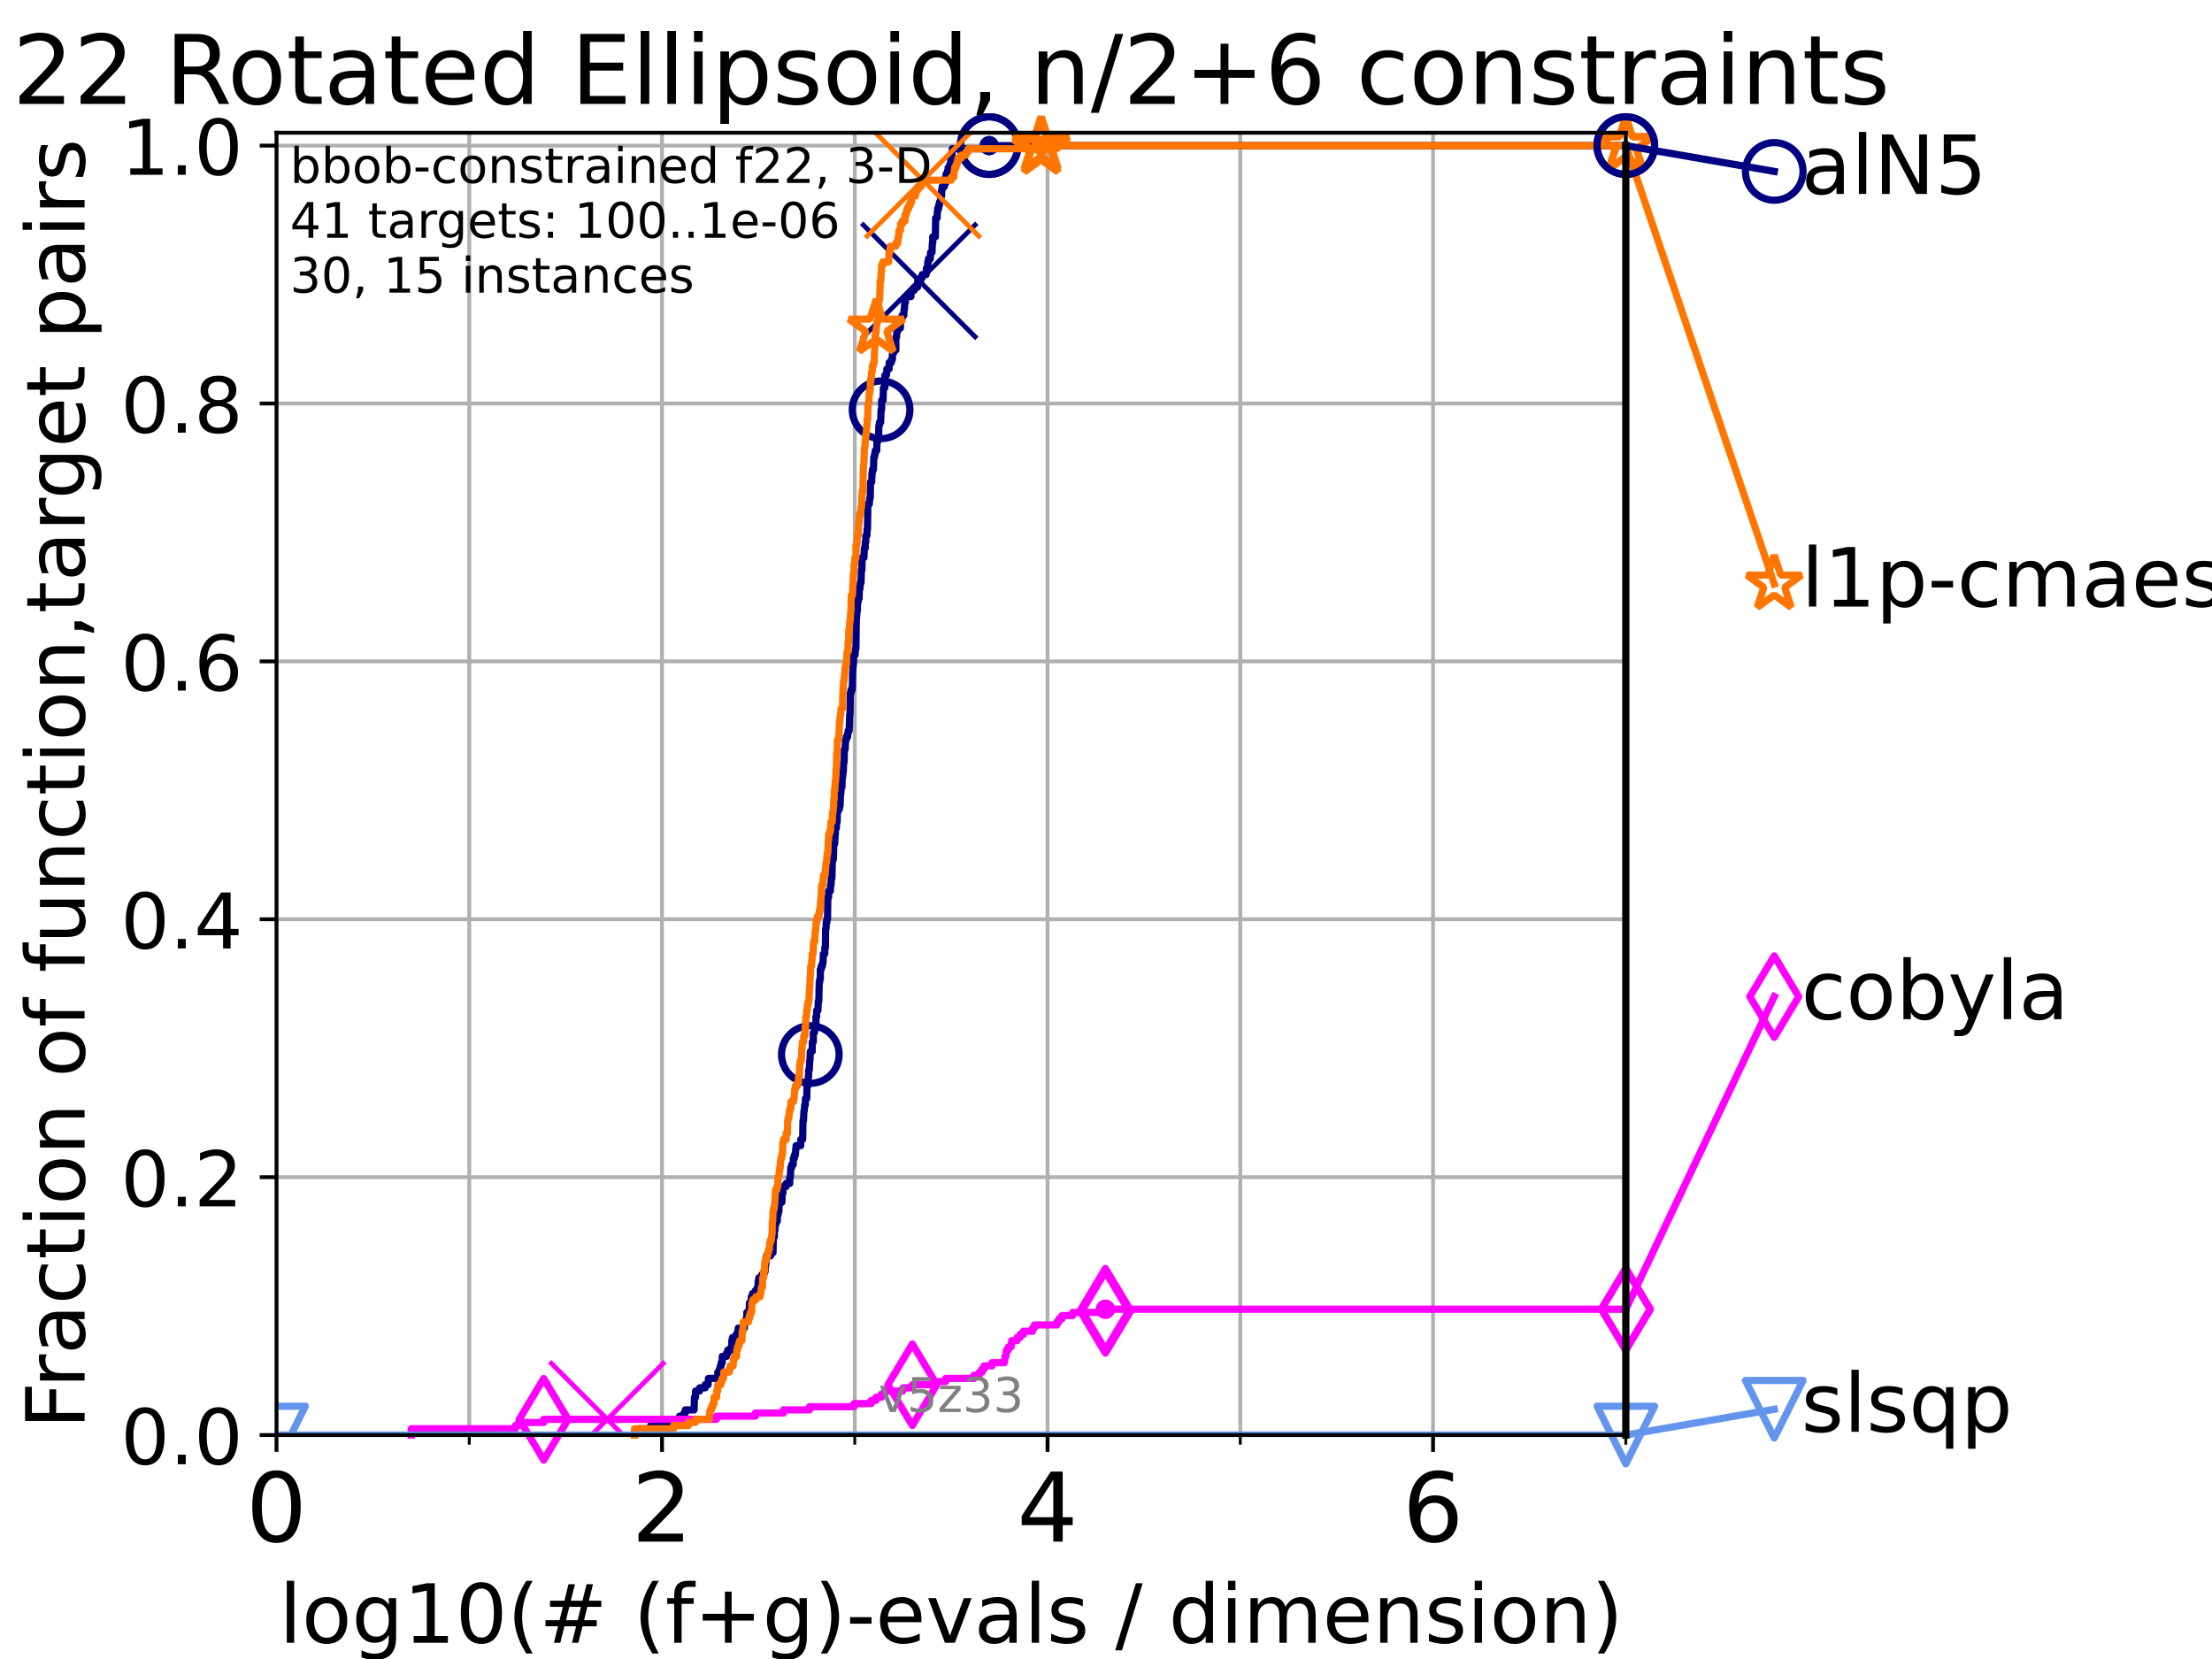 <?xml version="1.0" encoding="utf-8" standalone="no"?>
<!DOCTYPE svg PUBLIC "-//W3C//DTD SVG 1.1//EN"
  "http://www.w3.org/Graphics/SVG/1.1/DTD/svg11.dtd">
<!-- Created with matplotlib (https://matplotlib.org/) -->
<svg height="345.6pt" version="1.1" viewBox="0 0 460.8 345.6" width="460.8pt" xmlns="http://www.w3.org/2000/svg" xmlns:xlink="http://www.w3.org/1999/xlink">
 <defs>
  <style type="text/css">*{stroke-linecap:butt;stroke-linejoin:round;}</style>
 </defs>
 <g id="figure_1">
  <g id="patch_1">
   <path d="M 0 345.6 
L 460.8 345.6 
L 460.8 0 
L 0 0 
z
" style="fill:#ffffff;"/>
  </g>
  <g id="axes_1">
   <g id="patch_2">
    <path d="M 57.6 298.944 
L 338.688 298.944 
L 338.688 27.648 
L 57.6 27.648 
z
" style="fill:#ffffff;"/>
   </g>
   <g id="matplotlib.axis_1">
    <g id="xtick_1">
     <g id="line2d_1">
      <path clip-path="url(#pd5dbf4fb0b)" d="M 57.6 298.944 
L 57.6 27.648 
" style="fill:none;stroke:#b0b0b0;stroke-linecap:square;stroke-width:0.8;"/>
     </g>
     <g id="line2d_2">
      <defs>
       <path d="M 0 0 
L 0 3.5 
" id="m5e7a74e3ca" style="stroke:#000000;stroke-width:0.8;"/>
      </defs>
      <g>
       <use style="stroke:#000000;stroke-width:0.8;" x="57.6" xlink:href="#m5e7a74e3ca" y="298.944"/>
      </g>
     </g>
     <g id="text_1">
      <!-- 0 -->
      <g transform="translate(51.237 321.141)scale(0.2 -0.2)">
       <defs>
        <path d="M 31.781 66.406 
Q 24.172 66.406 20.328 58.906 
Q 16.5 51.422 16.5 36.375 
Q 16.5 21.391 20.328 13.891 
Q 24.172 6.391 31.781 6.391 
Q 39.453 6.391 43.281 13.891 
Q 47.125 21.391 47.125 36.375 
Q 47.125 51.422 43.281 58.906 
Q 39.453 66.406 31.781 66.406 
z
M 31.781 74.219 
Q 44.047 74.219 50.516 64.516 
Q 56.984 54.828 56.984 36.375 
Q 56.984 17.969 50.516 8.266 
Q 44.047 -1.422 31.781 -1.422 
Q 19.531 -1.422 13.062 8.266 
Q 6.594 17.969 6.594 36.375 
Q 6.594 54.828 13.062 64.516 
Q 19.531 74.219 31.781 74.219 
z
" id="DejaVuSans-48"/>
       </defs>
       <use xlink:href="#DejaVuSans-48"/>
      </g>
     </g>
    </g>
    <g id="xtick_2">
     <g id="line2d_3">
      <path clip-path="url(#pd5dbf4fb0b)" d="M 137.911 298.944 
L 137.911 27.648 
" style="fill:none;stroke:#b0b0b0;stroke-linecap:square;stroke-width:0.8;"/>
     </g>
     <g id="line2d_4">
      <g>
       <use style="stroke:#000000;stroke-width:0.8;" x="137.911" xlink:href="#m5e7a74e3ca" y="298.944"/>
      </g>
     </g>
     <g id="text_2">
      <!-- 2 -->
      <g transform="translate(131.548 321.141)scale(0.2 -0.2)">
       <defs>
        <path d="M 19.188 8.297 
L 53.609 8.297 
L 53.609 0 
L 7.328 0 
L 7.328 8.297 
Q 12.938 14.109 22.625 23.891 
Q 32.328 33.688 34.812 36.531 
Q 39.547 41.844 41.422 45.531 
Q 43.312 49.219 43.312 52.781 
Q 43.312 58.594 39.234 62.25 
Q 35.156 65.922 28.609 65.922 
Q 23.969 65.922 18.812 64.312 
Q 13.672 62.703 7.812 59.422 
L 7.812 69.391 
Q 13.766 71.781 18.938 73 
Q 24.125 74.219 28.422 74.219 
Q 39.75 74.219 46.484 68.547 
Q 53.219 62.891 53.219 53.422 
Q 53.219 48.922 51.531 44.891 
Q 49.859 40.875 45.406 35.406 
Q 44.188 33.984 37.641 27.219 
Q 31.109 20.453 19.188 8.297 
z
" id="DejaVuSans-50"/>
       </defs>
       <use xlink:href="#DejaVuSans-50"/>
      </g>
     </g>
    </g>
    <g id="xtick_3">
     <g id="line2d_5">
      <path clip-path="url(#pd5dbf4fb0b)" d="M 218.222 298.944 
L 218.222 27.648 
" style="fill:none;stroke:#b0b0b0;stroke-linecap:square;stroke-width:0.8;"/>
     </g>
     <g id="line2d_6">
      <g>
       <use style="stroke:#000000;stroke-width:0.8;" x="218.222" xlink:href="#m5e7a74e3ca" y="298.944"/>
      </g>
     </g>
     <g id="text_3">
      <!-- 4 -->
      <g transform="translate(211.859 321.141)scale(0.2 -0.2)">
       <defs>
        <path d="M 37.797 64.312 
L 12.891 25.391 
L 37.797 25.391 
z
M 35.203 72.906 
L 47.609 72.906 
L 47.609 25.391 
L 58.016 25.391 
L 58.016 17.188 
L 47.609 17.188 
L 47.609 0 
L 37.797 0 
L 37.797 17.188 
L 4.891 17.188 
L 4.891 26.703 
z
" id="DejaVuSans-52"/>
       </defs>
       <use xlink:href="#DejaVuSans-52"/>
      </g>
     </g>
    </g>
    <g id="xtick_4">
     <g id="line2d_7">
      <path clip-path="url(#pd5dbf4fb0b)" d="M 298.533 298.944 
L 298.533 27.648 
" style="fill:none;stroke:#b0b0b0;stroke-linecap:square;stroke-width:0.8;"/>
     </g>
     <g id="line2d_8">
      <g>
       <use style="stroke:#000000;stroke-width:0.8;" x="298.533" xlink:href="#m5e7a74e3ca" y="298.944"/>
      </g>
     </g>
     <g id="text_4">
      <!-- 6 -->
      <g transform="translate(292.17 321.141)scale(0.2 -0.2)">
       <defs>
        <path d="M 33.016 40.375 
Q 26.375 40.375 22.484 35.828 
Q 18.609 31.297 18.609 23.391 
Q 18.609 15.531 22.484 10.953 
Q 26.375 6.391 33.016 6.391 
Q 39.656 6.391 43.531 10.953 
Q 47.406 15.531 47.406 23.391 
Q 47.406 31.297 43.531 35.828 
Q 39.656 40.375 33.016 40.375 
z
M 52.594 71.297 
L 52.594 62.312 
Q 48.875 64.062 45.094 64.984 
Q 41.312 65.922 37.594 65.922 
Q 27.828 65.922 22.672 59.328 
Q 17.531 52.734 16.797 39.406 
Q 19.672 43.656 24.016 45.922 
Q 28.375 48.188 33.594 48.188 
Q 44.578 48.188 50.953 41.516 
Q 57.328 34.859 57.328 23.391 
Q 57.328 12.156 50.688 5.359 
Q 44.047 -1.422 33.016 -1.422 
Q 20.359 -1.422 13.672 8.266 
Q 6.984 17.969 6.984 36.375 
Q 6.984 53.656 15.188 63.938 
Q 23.391 74.219 37.203 74.219 
Q 40.922 74.219 44.703 73.484 
Q 48.484 72.75 52.594 71.297 
z
" id="DejaVuSans-54"/>
       </defs>
       <use xlink:href="#DejaVuSans-54"/>
      </g>
     </g>
    </g>
    <g id="xtick_5">
     <g id="line2d_9">
      <path clip-path="url(#pd5dbf4fb0b)" d="M 97.755 298.944 
L 97.755 27.648 
" style="fill:none;stroke:#b0b0b0;stroke-linecap:square;stroke-width:0.8;"/>
     </g>
     <g id="line2d_10">
      <defs>
       <path d="M 0 0 
L 0 2 
" id="mf51b7cac77" style="stroke:#000000;stroke-width:0.6;"/>
      </defs>
      <g>
       <use style="stroke:#000000;stroke-width:0.6;" x="97.755" xlink:href="#mf51b7cac77" y="298.944"/>
      </g>
     </g>
    </g>
    <g id="xtick_6">
     <g id="line2d_11">
      <path clip-path="url(#pd5dbf4fb0b)" d="M 178.066 298.944 
L 178.066 27.648 
" style="fill:none;stroke:#b0b0b0;stroke-linecap:square;stroke-width:0.8;"/>
     </g>
     <g id="line2d_12">
      <g>
       <use style="stroke:#000000;stroke-width:0.6;" x="178.066" xlink:href="#mf51b7cac77" y="298.944"/>
      </g>
     </g>
    </g>
    <g id="xtick_7">
     <g id="line2d_13">
      <path clip-path="url(#pd5dbf4fb0b)" d="M 258.377 298.944 
L 258.377 27.648 
" style="fill:none;stroke:#b0b0b0;stroke-linecap:square;stroke-width:0.8;"/>
     </g>
     <g id="line2d_14">
      <g>
       <use style="stroke:#000000;stroke-width:0.6;" x="258.377" xlink:href="#mf51b7cac77" y="298.944"/>
      </g>
     </g>
    </g>
    <g id="xtick_8">
     <g id="line2d_15">
      <path clip-path="url(#pd5dbf4fb0b)" d="M 338.688 298.944 
L 338.688 27.648 
" style="fill:none;stroke:#b0b0b0;stroke-linecap:square;stroke-width:0.8;"/>
     </g>
     <g id="line2d_16">
      <g>
       <use style="stroke:#000000;stroke-width:0.6;" x="338.688" xlink:href="#mf51b7cac77" y="298.944"/>
      </g>
     </g>
    </g>
    <g id="text_5">
     <!-- log10(# (f+g)-evals / dimension) -->
     <g transform="translate(58.145 342.218)scale(0.17 -0.17)">
      <defs>
       <path d="M 9.422 75.984 
L 18.406 75.984 
L 18.406 0 
L 9.422 0 
z
" id="DejaVuSans-108"/>
       <path d="M 30.609 48.391 
Q 23.391 48.391 19.188 42.75 
Q 14.984 37.109 14.984 27.297 
Q 14.984 17.484 19.156 11.844 
Q 23.344 6.203 30.609 6.203 
Q 37.797 6.203 41.984 11.859 
Q 46.188 17.531 46.188 27.297 
Q 46.188 37.016 41.984 42.703 
Q 37.797 48.391 30.609 48.391 
z
M 30.609 56 
Q 42.328 56 49.016 48.375 
Q 55.719 40.766 55.719 27.297 
Q 55.719 13.875 49.016 6.219 
Q 42.328 -1.422 30.609 -1.422 
Q 18.844 -1.422 12.172 6.219 
Q 5.516 13.875 5.516 27.297 
Q 5.516 40.766 12.172 48.375 
Q 18.844 56 30.609 56 
z
" id="DejaVuSans-111"/>
       <path d="M 45.406 27.984 
Q 45.406 37.75 41.375 43.109 
Q 37.359 48.484 30.078 48.484 
Q 22.859 48.484 18.828 43.109 
Q 14.797 37.75 14.797 27.984 
Q 14.797 18.266 18.828 12.891 
Q 22.859 7.516 30.078 7.516 
Q 37.359 7.516 41.375 12.891 
Q 45.406 18.266 45.406 27.984 
z
M 54.391 6.781 
Q 54.391 -7.172 48.188 -13.984 
Q 42 -20.797 29.203 -20.797 
Q 24.469 -20.797 20.266 -20.094 
Q 16.062 -19.391 12.109 -17.922 
L 12.109 -9.188 
Q 16.062 -11.328 19.922 -12.344 
Q 23.781 -13.375 27.781 -13.375 
Q 36.625 -13.375 41.016 -8.766 
Q 45.406 -4.156 45.406 5.172 
L 45.406 9.625 
Q 42.625 4.781 38.281 2.391 
Q 33.938 0 27.875 0 
Q 17.828 0 11.672 7.656 
Q 5.516 15.328 5.516 27.984 
Q 5.516 40.672 11.672 48.328 
Q 17.828 56 27.875 56 
Q 33.938 56 38.281 53.609 
Q 42.625 51.219 45.406 46.391 
L 45.406 54.688 
L 54.391 54.688 
z
" id="DejaVuSans-103"/>
       <path d="M 12.406 8.297 
L 28.516 8.297 
L 28.516 63.922 
L 10.984 60.406 
L 10.984 69.391 
L 28.422 72.906 
L 38.281 72.906 
L 38.281 8.297 
L 54.391 8.297 
L 54.391 0 
L 12.406 0 
z
" id="DejaVuSans-49"/>
       <path d="M 31 75.875 
Q 24.469 64.656 21.281 53.656 
Q 18.109 42.672 18.109 31.391 
Q 18.109 20.125 21.312 9.062 
Q 24.516 -2 31 -13.188 
L 23.188 -13.188 
Q 15.875 -1.703 12.234 9.375 
Q 8.594 20.453 8.594 31.391 
Q 8.594 42.281 12.203 53.312 
Q 15.828 64.359 23.188 75.875 
z
" id="DejaVuSans-40"/>
       <path d="M 51.125 44 
L 36.922 44 
L 32.812 27.688 
L 47.125 27.688 
z
M 43.797 71.781 
L 38.719 51.516 
L 52.984 51.516 
L 58.109 71.781 
L 65.922 71.781 
L 60.891 51.516 
L 76.125 51.516 
L 76.125 44 
L 58.984 44 
L 54.984 27.688 
L 70.516 27.688 
L 70.516 20.219 
L 53.078 20.219 
L 48 0 
L 40.188 0 
L 45.219 20.219 
L 30.906 20.219 
L 25.875 0 
L 18.016 0 
L 23.094 20.219 
L 7.719 20.219 
L 7.719 27.688 
L 24.906 27.688 
L 29 44 
L 13.281 44 
L 13.281 51.516 
L 30.906 51.516 
L 35.891 71.781 
z
" id="DejaVuSans-35"/>
       <path id="DejaVuSans-32"/>
       <path d="M 37.109 75.984 
L 37.109 68.5 
L 28.516 68.5 
Q 23.688 68.5 21.797 66.547 
Q 19.922 64.594 19.922 59.516 
L 19.922 54.688 
L 34.719 54.688 
L 34.719 47.703 
L 19.922 47.703 
L 19.922 0 
L 10.891 0 
L 10.891 47.703 
L 2.297 47.703 
L 2.297 54.688 
L 10.891 54.688 
L 10.891 58.5 
Q 10.891 67.625 15.141 71.797 
Q 19.391 75.984 28.609 75.984 
z
" id="DejaVuSans-102"/>
       <path d="M 46 62.703 
L 46 35.5 
L 73.188 35.5 
L 73.188 27.203 
L 46 27.203 
L 46 0 
L 37.797 0 
L 37.797 27.203 
L 10.594 27.203 
L 10.594 35.5 
L 37.797 35.5 
L 37.797 62.703 
z
" id="DejaVuSans-43"/>
       <path d="M 8.016 75.875 
L 15.828 75.875 
Q 23.141 64.359 26.781 53.312 
Q 30.422 42.281 30.422 31.391 
Q 30.422 20.453 26.781 9.375 
Q 23.141 -1.703 15.828 -13.188 
L 8.016 -13.188 
Q 14.5 -2 17.703 9.062 
Q 20.906 20.125 20.906 31.391 
Q 20.906 42.672 17.703 53.656 
Q 14.5 64.656 8.016 75.875 
z
" id="DejaVuSans-41"/>
       <path d="M 4.891 31.391 
L 31.203 31.391 
L 31.203 23.391 
L 4.891 23.391 
z
" id="DejaVuSans-45"/>
       <path d="M 56.203 29.594 
L 56.203 25.203 
L 14.891 25.203 
Q 15.484 15.922 20.484 11.062 
Q 25.484 6.203 34.422 6.203 
Q 39.594 6.203 44.453 7.469 
Q 49.312 8.734 54.109 11.281 
L 54.109 2.781 
Q 49.266 0.734 44.188 -0.344 
Q 39.109 -1.422 33.891 -1.422 
Q 20.797 -1.422 13.156 6.188 
Q 5.516 13.812 5.516 26.812 
Q 5.516 40.234 12.766 48.109 
Q 20.016 56 32.328 56 
Q 43.359 56 49.781 48.891 
Q 56.203 41.797 56.203 29.594 
z
M 47.219 32.234 
Q 47.125 39.594 43.094 43.984 
Q 39.062 48.391 32.422 48.391 
Q 24.906 48.391 20.391 44.141 
Q 15.875 39.891 15.188 32.172 
z
" id="DejaVuSans-101"/>
       <path d="M 2.984 54.688 
L 12.5 54.688 
L 29.594 8.797 
L 46.688 54.688 
L 56.203 54.688 
L 35.688 0 
L 23.484 0 
z
" id="DejaVuSans-118"/>
       <path d="M 34.281 27.484 
Q 23.391 27.484 19.188 25 
Q 14.984 22.516 14.984 16.5 
Q 14.984 11.719 18.141 8.906 
Q 21.297 6.109 26.703 6.109 
Q 34.188 6.109 38.703 11.406 
Q 43.219 16.703 43.219 25.484 
L 43.219 27.484 
z
M 52.203 31.203 
L 52.203 0 
L 43.219 0 
L 43.219 8.297 
Q 40.141 3.328 35.547 0.953 
Q 30.953 -1.422 24.312 -1.422 
Q 15.922 -1.422 10.953 3.297 
Q 6 8.016 6 15.922 
Q 6 25.141 12.172 29.828 
Q 18.359 34.516 30.609 34.516 
L 43.219 34.516 
L 43.219 35.406 
Q 43.219 41.609 39.141 45 
Q 35.062 48.391 27.688 48.391 
Q 23 48.391 18.547 47.266 
Q 14.109 46.141 10.016 43.891 
L 10.016 52.203 
Q 14.938 54.109 19.578 55.047 
Q 24.219 56 28.609 56 
Q 40.484 56 46.344 49.844 
Q 52.203 43.703 52.203 31.203 
z
" id="DejaVuSans-97"/>
       <path d="M 44.281 53.078 
L 44.281 44.578 
Q 40.484 46.531 36.375 47.5 
Q 32.281 48.484 27.875 48.484 
Q 21.188 48.484 17.844 46.438 
Q 14.5 44.391 14.5 40.281 
Q 14.5 37.156 16.891 35.375 
Q 19.281 33.594 26.516 31.984 
L 29.594 31.297 
Q 39.156 29.25 43.188 25.516 
Q 47.219 21.781 47.219 15.094 
Q 47.219 7.469 41.188 3.016 
Q 35.156 -1.422 24.609 -1.422 
Q 20.219 -1.422 15.453 -0.562 
Q 10.688 0.297 5.422 2 
L 5.422 11.281 
Q 10.406 8.688 15.234 7.391 
Q 20.062 6.109 24.812 6.109 
Q 31.156 6.109 34.562 8.281 
Q 37.984 10.453 37.984 14.406 
Q 37.984 18.062 35.516 20.016 
Q 33.062 21.969 24.703 23.781 
L 21.578 24.516 
Q 13.234 26.266 9.516 29.906 
Q 5.812 33.547 5.812 39.891 
Q 5.812 47.609 11.281 51.797 
Q 16.75 56 26.812 56 
Q 31.781 56 36.172 55.266 
Q 40.578 54.547 44.281 53.078 
z
" id="DejaVuSans-115"/>
       <path d="M 25.391 72.906 
L 33.688 72.906 
L 8.297 -9.281 
L 0 -9.281 
z
" id="DejaVuSans-47"/>
       <path d="M 45.406 46.391 
L 45.406 75.984 
L 54.391 75.984 
L 54.391 0 
L 45.406 0 
L 45.406 8.203 
Q 42.578 3.328 38.25 0.953 
Q 33.938 -1.422 27.875 -1.422 
Q 17.969 -1.422 11.734 6.484 
Q 5.516 14.406 5.516 27.297 
Q 5.516 40.188 11.734 48.094 
Q 17.969 56 27.875 56 
Q 33.938 56 38.25 53.625 
Q 42.578 51.266 45.406 46.391 
z
M 14.797 27.297 
Q 14.797 17.391 18.875 11.75 
Q 22.953 6.109 30.078 6.109 
Q 37.203 6.109 41.297 11.75 
Q 45.406 17.391 45.406 27.297 
Q 45.406 37.203 41.297 42.844 
Q 37.203 48.484 30.078 48.484 
Q 22.953 48.484 18.875 42.844 
Q 14.797 37.203 14.797 27.297 
z
" id="DejaVuSans-100"/>
       <path d="M 9.422 54.688 
L 18.406 54.688 
L 18.406 0 
L 9.422 0 
z
M 9.422 75.984 
L 18.406 75.984 
L 18.406 64.594 
L 9.422 64.594 
z
" id="DejaVuSans-105"/>
       <path d="M 52 44.188 
Q 55.375 50.25 60.062 53.125 
Q 64.75 56 71.094 56 
Q 79.641 56 84.281 50.016 
Q 88.922 44.047 88.922 33.016 
L 88.922 0 
L 79.891 0 
L 79.891 32.719 
Q 79.891 40.578 77.094 44.375 
Q 74.312 48.188 68.609 48.188 
Q 61.625 48.188 57.562 43.547 
Q 53.516 38.922 53.516 30.906 
L 53.516 0 
L 44.484 0 
L 44.484 32.719 
Q 44.484 40.625 41.703 44.406 
Q 38.922 48.188 33.109 48.188 
Q 26.219 48.188 22.156 43.531 
Q 18.109 38.875 18.109 30.906 
L 18.109 0 
L 9.078 0 
L 9.078 54.688 
L 18.109 54.688 
L 18.109 46.188 
Q 21.188 51.219 25.484 53.609 
Q 29.781 56 35.688 56 
Q 41.656 56 45.828 52.969 
Q 50 49.953 52 44.188 
z
" id="DejaVuSans-109"/>
       <path d="M 54.891 33.016 
L 54.891 0 
L 45.906 0 
L 45.906 32.719 
Q 45.906 40.484 42.875 44.328 
Q 39.844 48.188 33.797 48.188 
Q 26.516 48.188 22.312 43.547 
Q 18.109 38.922 18.109 30.906 
L 18.109 0 
L 9.078 0 
L 9.078 54.688 
L 18.109 54.688 
L 18.109 46.188 
Q 21.344 51.125 25.703 53.562 
Q 30.078 56 35.797 56 
Q 45.219 56 50.047 50.172 
Q 54.891 44.344 54.891 33.016 
z
" id="DejaVuSans-110"/>
      </defs>
      <use xlink:href="#DejaVuSans-108"/>
      <use x="27.783" xlink:href="#DejaVuSans-111"/>
      <use x="88.965" xlink:href="#DejaVuSans-103"/>
      <use x="152.441" xlink:href="#DejaVuSans-49"/>
      <use x="216.064" xlink:href="#DejaVuSans-48"/>
      <use x="279.688" xlink:href="#DejaVuSans-40"/>
      <use x="318.701" xlink:href="#DejaVuSans-35"/>
      <use x="402.49" xlink:href="#DejaVuSans-32"/>
      <use x="434.277" xlink:href="#DejaVuSans-40"/>
      <use x="473.291" xlink:href="#DejaVuSans-102"/>
      <use x="508.496" xlink:href="#DejaVuSans-43"/>
      <use x="592.285" xlink:href="#DejaVuSans-103"/>
      <use x="655.762" xlink:href="#DejaVuSans-41"/>
      <use x="694.775" xlink:href="#DejaVuSans-45"/>
      <use x="730.859" xlink:href="#DejaVuSans-101"/>
      <use x="792.383" xlink:href="#DejaVuSans-118"/>
      <use x="851.562" xlink:href="#DejaVuSans-97"/>
      <use x="912.842" xlink:href="#DejaVuSans-108"/>
      <use x="940.625" xlink:href="#DejaVuSans-115"/>
      <use x="992.725" xlink:href="#DejaVuSans-32"/>
      <use x="1024.512" xlink:href="#DejaVuSans-47"/>
      <use x="1058.203" xlink:href="#DejaVuSans-32"/>
      <use x="1089.99" xlink:href="#DejaVuSans-100"/>
      <use x="1153.467" xlink:href="#DejaVuSans-105"/>
      <use x="1181.25" xlink:href="#DejaVuSans-109"/>
      <use x="1278.662" xlink:href="#DejaVuSans-101"/>
      <use x="1340.186" xlink:href="#DejaVuSans-110"/>
      <use x="1403.564" xlink:href="#DejaVuSans-115"/>
      <use x="1455.664" xlink:href="#DejaVuSans-105"/>
      <use x="1483.447" xlink:href="#DejaVuSans-111"/>
      <use x="1544.629" xlink:href="#DejaVuSans-110"/>
      <use x="1608.008" xlink:href="#DejaVuSans-41"/>
     </g>
    </g>
   </g>
   <g id="matplotlib.axis_2">
    <g id="ytick_1">
     <g id="line2d_17">
      <path clip-path="url(#pd5dbf4fb0b)" d="M 57.6 298.944 
L 338.688 298.944 
" style="fill:none;stroke:#b0b0b0;stroke-linecap:square;stroke-width:0.8;"/>
     </g>
     <g id="line2d_18">
      <defs>
       <path d="M 0 0 
L -3.5 0 
" id="mcc00f1211d" style="stroke:#000000;stroke-width:0.8;"/>
      </defs>
      <g>
       <use style="stroke:#000000;stroke-width:0.8;" x="57.6" xlink:href="#mcc00f1211d" y="298.944"/>
      </g>
     </g>
     <g id="text_6">
      <!-- 0.0 -->
      <g transform="translate(25.155 305.023)scale(0.16 -0.16)">
       <defs>
        <path d="M 10.688 12.406 
L 21 12.406 
L 21 0 
L 10.688 0 
z
" id="DejaVuSans-46"/>
       </defs>
       <use xlink:href="#DejaVuSans-48"/>
       <use x="63.623" xlink:href="#DejaVuSans-46"/>
       <use x="95.41" xlink:href="#DejaVuSans-48"/>
      </g>
     </g>
    </g>
    <g id="ytick_2">
     <g id="line2d_19">
      <path clip-path="url(#pd5dbf4fb0b)" d="M 57.6 245.222 
L 338.688 245.222 
" style="fill:none;stroke:#b0b0b0;stroke-linecap:square;stroke-width:0.8;"/>
     </g>
     <g id="line2d_20">
      <g>
       <use style="stroke:#000000;stroke-width:0.8;" x="57.6" xlink:href="#mcc00f1211d" y="245.222"/>
      </g>
     </g>
     <g id="text_7">
      <!-- 0.2 -->
      <g transform="translate(25.155 251.301)scale(0.16 -0.16)">
       <use xlink:href="#DejaVuSans-48"/>
       <use x="63.623" xlink:href="#DejaVuSans-46"/>
       <use x="95.41" xlink:href="#DejaVuSans-50"/>
      </g>
     </g>
    </g>
    <g id="ytick_3">
     <g id="line2d_21">
      <path clip-path="url(#pd5dbf4fb0b)" d="M 57.6 191.5 
L 338.688 191.5 
" style="fill:none;stroke:#b0b0b0;stroke-linecap:square;stroke-width:0.8;"/>
     </g>
     <g id="line2d_22">
      <g>
       <use style="stroke:#000000;stroke-width:0.8;" x="57.6" xlink:href="#mcc00f1211d" y="191.5"/>
      </g>
     </g>
     <g id="text_8">
      <!-- 0.4 -->
      <g transform="translate(25.155 197.579)scale(0.16 -0.16)">
       <use xlink:href="#DejaVuSans-48"/>
       <use x="63.623" xlink:href="#DejaVuSans-46"/>
       <use x="95.41" xlink:href="#DejaVuSans-52"/>
      </g>
     </g>
    </g>
    <g id="ytick_4">
     <g id="line2d_23">
      <path clip-path="url(#pd5dbf4fb0b)" d="M 57.6 137.778 
L 338.688 137.778 
" style="fill:none;stroke:#b0b0b0;stroke-linecap:square;stroke-width:0.8;"/>
     </g>
     <g id="line2d_24">
      <g>
       <use style="stroke:#000000;stroke-width:0.8;" x="57.6" xlink:href="#mcc00f1211d" y="137.778"/>
      </g>
     </g>
     <g id="text_9">
      <!-- 0.6 -->
      <g transform="translate(25.155 143.857)scale(0.16 -0.16)">
       <use xlink:href="#DejaVuSans-48"/>
       <use x="63.623" xlink:href="#DejaVuSans-46"/>
       <use x="95.41" xlink:href="#DejaVuSans-54"/>
      </g>
     </g>
    </g>
    <g id="ytick_5">
     <g id="line2d_25">
      <path clip-path="url(#pd5dbf4fb0b)" d="M 57.6 84.056 
L 338.688 84.056 
" style="fill:none;stroke:#b0b0b0;stroke-linecap:square;stroke-width:0.8;"/>
     </g>
     <g id="line2d_26">
      <g>
       <use style="stroke:#000000;stroke-width:0.8;" x="57.6" xlink:href="#mcc00f1211d" y="84.056"/>
      </g>
     </g>
     <g id="text_10">
      <!-- 0.8 -->
      <g transform="translate(25.155 90.135)scale(0.16 -0.16)">
       <defs>
        <path d="M 31.781 34.625 
Q 24.75 34.625 20.719 30.859 
Q 16.703 27.094 16.703 20.516 
Q 16.703 13.922 20.719 10.156 
Q 24.75 6.391 31.781 6.391 
Q 38.812 6.391 42.859 10.172 
Q 46.922 13.969 46.922 20.516 
Q 46.922 27.094 42.891 30.859 
Q 38.875 34.625 31.781 34.625 
z
M 21.922 38.812 
Q 15.578 40.375 12.031 44.719 
Q 8.5 49.078 8.5 55.328 
Q 8.5 64.062 14.719 69.141 
Q 20.953 74.219 31.781 74.219 
Q 42.672 74.219 48.875 69.141 
Q 55.078 64.062 55.078 55.328 
Q 55.078 49.078 51.531 44.719 
Q 48 40.375 41.703 38.812 
Q 48.828 37.156 52.797 32.312 
Q 56.781 27.484 56.781 20.516 
Q 56.781 9.906 50.312 4.234 
Q 43.844 -1.422 31.781 -1.422 
Q 19.734 -1.422 13.25 4.234 
Q 6.781 9.906 6.781 20.516 
Q 6.781 27.484 10.781 32.312 
Q 14.797 37.156 21.922 38.812 
z
M 18.312 54.391 
Q 18.312 48.734 21.844 45.562 
Q 25.391 42.391 31.781 42.391 
Q 38.141 42.391 41.719 45.562 
Q 45.312 48.734 45.312 54.391 
Q 45.312 60.062 41.719 63.234 
Q 38.141 66.406 31.781 66.406 
Q 25.391 66.406 21.844 63.234 
Q 18.312 60.062 18.312 54.391 
z
" id="DejaVuSans-56"/>
       </defs>
       <use xlink:href="#DejaVuSans-48"/>
       <use x="63.623" xlink:href="#DejaVuSans-46"/>
       <use x="95.41" xlink:href="#DejaVuSans-56"/>
      </g>
     </g>
    </g>
    <g id="ytick_6">
     <g id="line2d_27">
      <path clip-path="url(#pd5dbf4fb0b)" d="M 57.6 30.334 
L 338.688 30.334 
" style="fill:none;stroke:#b0b0b0;stroke-linecap:square;stroke-width:0.8;"/>
     </g>
     <g id="line2d_28">
      <g>
       <use style="stroke:#000000;stroke-width:0.8;" x="57.6" xlink:href="#mcc00f1211d" y="30.334"/>
      </g>
     </g>
     <g id="text_11">
      <!-- 1.0 -->
      <g transform="translate(25.155 36.413)scale(0.16 -0.16)">
       <use xlink:href="#DejaVuSans-49"/>
       <use x="63.623" xlink:href="#DejaVuSans-46"/>
       <use x="95.41" xlink:href="#DejaVuSans-48"/>
      </g>
     </g>
    </g>
    <g id="text_12">
     <!-- Fraction of function,target pairs -->
     <g transform="translate(17.62 297.681)rotate(-90)scale(0.17 -0.17)">
      <defs>
       <path d="M 9.812 72.906 
L 51.703 72.906 
L 51.703 64.594 
L 19.672 64.594 
L 19.672 43.109 
L 48.578 43.109 
L 48.578 34.812 
L 19.672 34.812 
L 19.672 0 
L 9.812 0 
z
" id="DejaVuSans-70"/>
       <path d="M 41.109 46.297 
Q 39.594 47.172 37.812 47.578 
Q 36.031 48 33.891 48 
Q 26.266 48 22.188 43.047 
Q 18.109 38.094 18.109 28.812 
L 18.109 0 
L 9.078 0 
L 9.078 54.688 
L 18.109 54.688 
L 18.109 46.188 
Q 20.953 51.172 25.484 53.578 
Q 30.031 56 36.531 56 
Q 37.453 56 38.578 55.875 
Q 39.703 55.766 41.062 55.516 
z
" id="DejaVuSans-114"/>
       <path d="M 48.781 52.594 
L 48.781 44.188 
Q 44.969 46.297 41.141 47.344 
Q 37.312 48.391 33.406 48.391 
Q 24.656 48.391 19.812 42.844 
Q 14.984 37.312 14.984 27.297 
Q 14.984 17.281 19.812 11.734 
Q 24.656 6.203 33.406 6.203 
Q 37.312 6.203 41.141 7.25 
Q 44.969 8.297 48.781 10.406 
L 48.781 2.094 
Q 45.016 0.344 40.984 -0.531 
Q 36.969 -1.422 32.422 -1.422 
Q 20.062 -1.422 12.781 6.344 
Q 5.516 14.109 5.516 27.297 
Q 5.516 40.672 12.859 48.328 
Q 20.219 56 33.016 56 
Q 37.156 56 41.109 55.141 
Q 45.062 54.297 48.781 52.594 
z
" id="DejaVuSans-99"/>
       <path d="M 18.312 70.219 
L 18.312 54.688 
L 36.812 54.688 
L 36.812 47.703 
L 18.312 47.703 
L 18.312 18.016 
Q 18.312 11.328 20.141 9.422 
Q 21.969 7.516 27.594 7.516 
L 36.812 7.516 
L 36.812 0 
L 27.594 0 
Q 17.188 0 13.234 3.875 
Q 9.281 7.766 9.281 18.016 
L 9.281 47.703 
L 2.688 47.703 
L 2.688 54.688 
L 9.281 54.688 
L 9.281 70.219 
z
" id="DejaVuSans-116"/>
       <path d="M 8.5 21.578 
L 8.5 54.688 
L 17.484 54.688 
L 17.484 21.922 
Q 17.484 14.156 20.5 10.266 
Q 23.531 6.391 29.594 6.391 
Q 36.859 6.391 41.078 11.031 
Q 45.312 15.672 45.312 23.688 
L 45.312 54.688 
L 54.297 54.688 
L 54.297 0 
L 45.312 0 
L 45.312 8.406 
Q 42.047 3.422 37.719 1 
Q 33.406 -1.422 27.688 -1.422 
Q 18.266 -1.422 13.375 4.438 
Q 8.5 10.297 8.5 21.578 
z
M 31.109 56 
z
" id="DejaVuSans-117"/>
       <path d="M 11.719 12.406 
L 22.016 12.406 
L 22.016 4 
L 14.016 -11.625 
L 7.719 -11.625 
L 11.719 4 
z
" id="DejaVuSans-44"/>
       <path d="M 18.109 8.203 
L 18.109 -20.797 
L 9.078 -20.797 
L 9.078 54.688 
L 18.109 54.688 
L 18.109 46.391 
Q 20.953 51.266 25.266 53.625 
Q 29.594 56 35.594 56 
Q 45.562 56 51.781 48.094 
Q 58.016 40.188 58.016 27.297 
Q 58.016 14.406 51.781 6.484 
Q 45.562 -1.422 35.594 -1.422 
Q 29.594 -1.422 25.266 0.953 
Q 20.953 3.328 18.109 8.203 
z
M 48.688 27.297 
Q 48.688 37.203 44.609 42.844 
Q 40.531 48.484 33.406 48.484 
Q 26.266 48.484 22.188 42.844 
Q 18.109 37.203 18.109 27.297 
Q 18.109 17.391 22.188 11.75 
Q 26.266 6.109 33.406 6.109 
Q 40.531 6.109 44.609 11.75 
Q 48.688 17.391 48.688 27.297 
z
" id="DejaVuSans-112"/>
      </defs>
      <use xlink:href="#DejaVuSans-70"/>
      <use x="50.27" xlink:href="#DejaVuSans-114"/>
      <use x="91.383" xlink:href="#DejaVuSans-97"/>
      <use x="152.662" xlink:href="#DejaVuSans-99"/>
      <use x="207.643" xlink:href="#DejaVuSans-116"/>
      <use x="246.852" xlink:href="#DejaVuSans-105"/>
      <use x="274.635" xlink:href="#DejaVuSans-111"/>
      <use x="335.816" xlink:href="#DejaVuSans-110"/>
      <use x="399.195" xlink:href="#DejaVuSans-32"/>
      <use x="430.982" xlink:href="#DejaVuSans-111"/>
      <use x="492.164" xlink:href="#DejaVuSans-102"/>
      <use x="527.369" xlink:href="#DejaVuSans-32"/>
      <use x="559.156" xlink:href="#DejaVuSans-102"/>
      <use x="594.361" xlink:href="#DejaVuSans-117"/>
      <use x="657.74" xlink:href="#DejaVuSans-110"/>
      <use x="721.119" xlink:href="#DejaVuSans-99"/>
      <use x="776.1" xlink:href="#DejaVuSans-116"/>
      <use x="815.309" xlink:href="#DejaVuSans-105"/>
      <use x="843.092" xlink:href="#DejaVuSans-111"/>
      <use x="904.273" xlink:href="#DejaVuSans-110"/>
      <use x="967.652" xlink:href="#DejaVuSans-44"/>
      <use x="999.439" xlink:href="#DejaVuSans-116"/>
      <use x="1038.648" xlink:href="#DejaVuSans-97"/>
      <use x="1099.928" xlink:href="#DejaVuSans-114"/>
      <use x="1139.291" xlink:href="#DejaVuSans-103"/>
      <use x="1202.768" xlink:href="#DejaVuSans-101"/>
      <use x="1264.291" xlink:href="#DejaVuSans-116"/>
      <use x="1303.5" xlink:href="#DejaVuSans-32"/>
      <use x="1335.287" xlink:href="#DejaVuSans-112"/>
      <use x="1398.764" xlink:href="#DejaVuSans-97"/>
      <use x="1460.043" xlink:href="#DejaVuSans-105"/>
      <use x="1487.826" xlink:href="#DejaVuSans-114"/>
      <use x="1528.939" xlink:href="#DejaVuSans-115"/>
     </g>
    </g>
   </g>
   <g id="line2d_29">
    <defs>
     <path d="M 0 1.5 
C 0.398 1.5 0.779 1.342 1.061 1.061 
C 1.342 0.779 1.5 0.398 1.5 0 
C 1.5 -0.398 1.342 -0.779 1.061 -1.061 
C 0.779 -1.342 0.398 -1.5 0 -1.5 
C -0.398 -1.5 -0.779 -1.342 -1.061 -1.061 
C -1.342 -0.779 -1.5 -0.398 -1.5 0 
C -1.5 0.398 -1.342 0.779 -1.061 1.061 
C -0.779 1.342 -0.398 1.5 0 1.5 
z
" id="m2cb3932ec7" style="stroke:#000080;"/>
    </defs>
    <g>
     <use style="fill:#000080;stroke:#000080;" x="206.064" xlink:href="#m2cb3932ec7" y="30.334"/>
     <use style="fill:#000080;stroke:#000080;" x="206.064" xlink:href="#m2cb3932ec7" y="30.334"/>
    </g>
   </g>
   <g id="line2d_30">
    <path d="M 132.182 298.944 
L 132.182 298.289 
L 133.125 298.289 
L 133.125 297.634 
L 135.549 297.634 
L 135.549 296.979 
L 137.439 296.979 
L 137.439 296.323 
L 140.599 296.323 
L 140.599 295.668 
L 141.568 295.668 
L 141.568 295.013 
L 142.486 295.013 
L 142.486 294.358 
L 142.753 294.358 
L 142.753 293.703 
L 144.59 293.703 
L 144.669 291.082 
L 144.904 291.082 
L 144.904 289.772 
L 145.74 289.772 
L 145.74 289.117 
L 146.889 289.117 
L 146.889 288.462 
L 147.503 288.462 
L 147.57 287.151 
L 149.527 287.151 
L 149.527 285.841 
L 149.882 285.841 
L 149.882 285.186 
L 150.057 285.186 
L 150.057 284.531 
L 150.23 284.531 
L 150.23 283.876 
L 150.458 283.876 
L 150.458 282.565 
L 151.341 282.565 
L 151.341 281.91 
L 151.608 281.91 
L 151.608 281.255 
L 152.284 281.255 
L 152.284 280.6 
L 152.436 280.6 
L 152.436 279.29 
L 152.587 279.29 
L 152.587 278.634 
L 153.371 278.634 
L 153.371 277.979 
L 153.656 277.979 
L 153.656 277.324 
L 153.797 277.324 
L 153.797 276.669 
L 155.059 276.669 
L 155.146 275.359 
L 155.404 275.359 
L 155.404 274.704 
L 155.574 274.704 
L 155.574 273.393 
L 156.073 273.393 
L 156.114 271.428 
L 156.439 271.428 
L 156.519 270.118 
L 156.757 270.118 
L 156.757 269.462 
L 157.377 269.462 
L 157.377 268.807 
L 157.791 268.807 
L 157.791 268.152 
L 157.939 268.152 
L 157.939 266.842 
L 158.086 266.842 
L 158.086 266.187 
L 158.697 266.187 
L 158.697 265.532 
L 159.15 265.532 
L 159.15 264.876 
L 159.389 264.876 
L 159.423 263.566 
L 159.524 263.566 
L 159.625 262.256 
L 159.658 262.256 
L 159.658 261.601 
L 160.538 261.601 
L 160.538 260.946 
L 161.039 260.946 
L 161.1 257.67 
L 161.314 257.67 
L 161.314 256.36 
L 161.435 256.36 
L 161.435 255.049 
L 161.645 255.049 
L 161.645 254.394 
L 161.912 254.394 
L 161.97 253.084 
L 162.087 253.084 
L 162.087 252.429 
L 162.26 252.429 
L 162.318 250.463 
L 162.882 250.463 
L 162.965 248.498 
L 163.103 248.498 
L 163.103 247.187 
L 163.749 247.187 
L 163.749 246.532 
L 164.524 246.532 
L 164.524 245.222 
L 164.65 245.222 
L 164.725 243.257 
L 164.924 243.257 
L 164.924 242.601 
L 165.242 242.601 
L 165.266 241.291 
L 165.483 241.291 
L 165.483 240.636 
L 165.697 240.636 
L 165.768 239.326 
L 165.838 239.326 
L 165.838 238.671 
L 166.796 238.671 
L 166.818 237.36 
L 167.212 237.36 
L 167.277 233.429 
L 167.385 233.429 
L 167.471 231.464 
L 167.534 231.464 
L 167.64 230.154 
L 167.767 230.154 
L 167.788 228.843 
L 168.058 228.843 
L 168.12 226.223 
L 168.284 226.223 
L 168.385 224.257 
L 168.446 224.257 
L 168.446 222.947 
L 168.587 222.947 
L 168.667 220.982 
L 168.726 220.982 
L 168.806 219.016 
L 169.197 219.016 
L 169.216 217.051 
L 169.427 217.051 
L 169.427 215.085 
L 169.673 215.085 
L 169.673 214.43 
L 169.842 214.43 
L 169.842 213.775 
L 169.972 213.775 
L 169.972 211.81 
L 170.119 211.81 
L 170.119 210.499 
L 170.392 210.499 
L 170.464 208.534 
L 170.572 208.534 
L 170.661 204.603 
L 170.767 204.603 
L 170.767 203.948 
L 170.89 203.948 
L 170.89 201.982 
L 171.048 201.982 
L 171.048 201.327 
L 171.306 201.327 
L 171.306 200.672 
L 171.443 200.672 
L 171.528 198.707 
L 171.813 198.707 
L 171.83 197.396 
L 171.946 197.396 
L 171.995 193.465 
L 172.077 193.465 
L 172.126 192.155 
L 172.256 192.155 
L 172.256 191.5 
L 172.386 191.5 
L 172.45 186.914 
L 172.61 186.914 
L 172.61 185.604 
L 172.987 185.604 
L 173.018 184.293 
L 173.142 184.293 
L 173.142 182.983 
L 173.296 182.983 
L 173.387 179.707 
L 173.417 179.707 
L 173.417 179.052 
L 173.599 179.052 
L 173.703 175.777 
L 173.882 175.777 
L 173.985 173.811 
L 174.014 173.811 
L 174.029 172.501 
L 174.233 172.501 
L 174.291 171.191 
L 174.406 171.191 
L 174.434 169.225 
L 174.52 169.225 
L 174.52 168.57 
L 174.873 168.57 
L 174.873 167.915 
L 174.998 167.915 
L 175.095 165.294 
L 175.164 165.294 
L 175.232 163.984 
L 175.395 163.984 
L 175.436 162.018 
L 175.53 162.018 
L 175.624 160.708 
L 175.678 160.708 
L 175.758 158.743 
L 175.85 158.743 
L 175.903 156.122 
L 176.06 156.122 
L 176.151 154.157 
L 176.293 154.157 
L 176.293 153.502 
L 176.574 153.502 
L 176.574 152.846 
L 176.688 152.846 
L 176.688 152.191 
L 176.9 152.191 
L 177 148.916 
L 177.061 148.916 
L 177.147 144.33 
L 177.294 144.33 
L 177.294 143.674 
L 177.535 143.674 
L 177.643 139.743 
L 177.655 139.743 
L 177.738 138.433 
L 177.785 138.433 
L 177.832 136.468 
L 178.124 136.468 
L 178.194 135.157 
L 178.297 135.157 
L 178.4 128.606 
L 178.457 128.606 
L 178.525 127.296 
L 178.593 127.296 
L 178.661 125.33 
L 178.784 125.33 
L 178.784 124.675 
L 178.972 124.675 
L 179.017 122.71 
L 179.126 122.71 
L 179.235 121.399 
L 179.376 121.399 
L 179.441 118.779 
L 179.548 118.779 
L 179.59 116.158 
L 179.98 116.158 
L 180.043 114.193 
L 180.249 114.193 
L 180.249 112.883 
L 180.362 112.883 
L 180.372 111.572 
L 180.594 111.572 
L 180.625 110.262 
L 180.715 110.262 
L 180.794 105.021 
L 181.09 105.021 
L 181.197 103.71 
L 181.285 103.71 
L 181.342 100.435 
L 181.582 100.435 
L 181.667 98.469 
L 181.743 98.469 
L 181.743 97.814 
L 181.958 97.814 
L 182.041 95.194 
L 182.198 95.194 
L 182.198 94.538 
L 182.317 94.538 
L 182.317 93.883 
L 182.633 93.883 
L 182.686 91.918 
L 182.89 91.918 
L 182.89 91.263 
L 183.022 91.263 
L 183.083 88.642 
L 183.196 88.642 
L 183.196 87.987 
L 183.454 87.987 
L 183.548 85.366 
L 183.658 85.366 
L 183.658 83.401 
L 183.959 83.401 
L 184.033 80.78 
L 184.336 80.78 
L 184.336 78.16 
L 184.658 78.16 
L 184.761 76.849 
L 185.222 76.849 
L 185.23 75.539 
L 185.672 75.539 
L 185.672 74.884 
L 185.91 74.884 
L 185.91 73.574 
L 186.153 73.574 
L 186.153 72.919 
L 186.622 72.919 
L 186.622 70.298 
L 186.764 70.298 
L 186.828 68.988 
L 187.017 68.988 
L 187.017 68.333 
L 187.571 68.333 
L 187.571 66.367 
L 187.918 66.367 
L 187.918 65.712 
L 188.272 65.712 
L 188.343 64.402 
L 188.42 64.402 
L 188.458 63.091 
L 188.592 63.091 
L 188.688 61.781 
L 189.766 61.781 
L 189.873 60.471 
L 190.448 60.471 
L 190.448 59.816 
L 191.143 59.816 
L 191.187 58.505 
L 191.785 58.505 
L 191.785 57.85 
L 192.12 57.85 
L 192.12 57.195 
L 192.937 57.195 
L 192.996 55.885 
L 193.261 55.885 
L 193.276 54.575 
L 193.406 54.575 
L 193.406 53.919 
L 193.793 53.919 
L 193.845 52.609 
L 194.152 52.609 
L 194.226 50.644 
L 194.304 50.644 
L 194.304 49.333 
L 194.854 49.333 
L 194.917 45.402 
L 195.21 45.402 
L 195.276 44.092 
L 195.327 44.092 
L 195.327 43.437 
L 195.534 43.437 
L 195.534 42.782 
L 195.695 42.782 
L 195.695 42.127 
L 195.926 42.127 
L 195.931 40.816 
L 196.154 40.816 
L 196.154 39.506 
L 196.29 39.506 
L 196.29 38.851 
L 196.742 38.851 
L 196.742 38.196 
L 196.972 38.196 
L 196.972 36.886 
L 197.093 36.886 
L 197.093 36.23 
L 197.395 36.23 
L 197.395 35.575 
L 197.51 35.575 
L 197.51 34.92 
L 197.838 34.92 
L 197.838 34.265 
L 198.036 34.265 
L 198.061 32.955 
L 198.289 32.955 
L 198.38 30.989 
L 206.064 30.989 
L 206.064 30.334 
L 338.688 30.334 
L 338.688 30.334 
" style="fill:none;stroke:#000080;stroke-linecap:square;stroke-width:1.5;"/>
   </g>
   <g id="line2d_31">
    <defs>
     <path d="M 0 6 
C 1.591 6 3.117 5.368 4.243 4.243 
C 5.368 3.117 6 1.591 6 0 
C 6 -1.591 5.368 -3.117 4.243 -4.243 
C 3.117 -5.368 1.591 -6 0 -6 
C -1.591 -6 -3.117 -5.368 -4.243 -4.243 
C -5.368 -3.117 -6 -1.591 -6 0 
C -6 1.591 -5.368 3.117 -4.243 4.243 
C -3.117 5.368 -1.591 6 0 6 
z
" id="m72fed2c984" style="stroke:#000080;stroke-width:1.5;"/>
    </defs>
    <g>
     <use style="fill-opacity:0;stroke:#000080;stroke-width:1.5;" x="168.806" xlink:href="#m72fed2c984" y="219.671"/>
     <use style="fill-opacity:0;stroke:#000080;stroke-width:1.5;" x="183.548" xlink:href="#m72fed2c984" y="85.366"/>
     <use style="fill-opacity:0;stroke:#000080;stroke-width:1.5;" x="206.064" xlink:href="#m72fed2c984" y="30.334"/>
     <use style="fill-opacity:0;stroke:#000080;stroke-width:1.5;" x="206.064" xlink:href="#m72fed2c984" y="30.334"/>
     <use style="fill-opacity:0;stroke:#000080;stroke-width:1.5;" x="338.688" xlink:href="#m72fed2c984" y="30.334"/>
    </g>
   </g>
   <g id="line2d_32">
    <path style="fill:none;stroke:#000080;stroke-linecap:square;stroke-width:1.5;"/>
    <g/>
   </g>
   <g id="line2d_33">
    <path clip-path="url(#pd5dbf4fb0b)" d="M 191.486 58.505 
" style="fill:none;stroke:#000080;stroke-linecap:square;stroke-width:1.5;"/>
    <defs>
     <path d="M -12 12 
L 12 -12 
M -12 -12 
L 12 12 
" id="m1d2ad18d62" style="stroke:#000080;"/>
    </defs>
    <g clip-path="url(#pd5dbf4fb0b)">
     <use style="fill:#000080;stroke:#000080;" x="191.486" xlink:href="#m1d2ad18d62" y="58.505"/>
    </g>
   </g>
   <g id="line2d_34">
    <defs>
     <path d="M 0 1.5 
C 0.398 1.5 0.779 1.342 1.061 1.061 
C 1.342 0.779 1.5 0.398 1.5 0 
C 1.5 -0.398 1.342 -0.779 1.061 -1.061 
C 0.779 -1.342 0.398 -1.5 0 -1.5 
C -0.398 -1.5 -0.779 -1.342 -1.061 -1.061 
C -1.342 -0.779 -1.5 -0.398 -1.5 0 
C -1.5 0.398 -1.342 0.779 -1.061 1.061 
C -0.779 1.342 -0.398 1.5 0 1.5 
z
" id="m268c9d8bdd" style="stroke:#ff00ff;"/>
    </defs>
    <g>
     <use style="fill:#ff00ff;stroke:#ff00ff;" x="230.278" xlink:href="#m268c9d8bdd" y="272.738"/>
     <use style="fill:#ff00ff;stroke:#ff00ff;" x="230.278" xlink:href="#m268c9d8bdd" y="272.738"/>
    </g>
   </g>
   <g id="line2d_35">
    <path d="M 85.667 298.944 
L 85.667 297.634 
L 107.348 297.634 
L 107.348 296.979 
L 108.006 296.979 
L 108.006 296.323 
L 113.264 296.323 
L 113.264 295.668 
L 149.257 295.668 
L 149.257 295.013 
L 157.358 295.013 
L 157.358 294.358 
L 163.199 294.358 
L 163.199 293.703 
L 168.637 293.703 
L 168.637 293.048 
L 177.914 293.048 
L 177.914 292.393 
L 181.486 292.393 
L 181.486 291.737 
L 182.462 291.737 
L 182.462 291.082 
L 183.607 291.082 
L 183.607 290.427 
L 184.275 290.427 
L 184.275 289.772 
L 188.08 289.772 
L 188.08 289.117 
L 190.058 289.117 
L 190.058 288.462 
L 194.545 288.462 
L 194.545 287.807 
L 197.001 287.807 
L 197.001 287.151 
L 202.884 287.151 
L 202.884 286.496 
L 203.994 286.496 
L 203.994 285.841 
L 204.581 285.841 
L 204.581 285.186 
L 205.02 285.186 
L 205.02 284.531 
L 206.657 284.531 
L 206.657 283.876 
L 209.243 283.876 
L 209.243 283.22 
L 209.347 283.22 
L 209.347 282.565 
L 209.562 282.565 
L 209.562 281.91 
L 209.632 281.91 
L 209.632 281.255 
L 210.06 281.255 
L 210.06 280.6 
L 210.641 280.6 
L 210.641 279.945 
L 210.747 279.945 
L 210.747 279.29 
L 211.872 279.29 
L 211.872 278.634 
L 212.496 278.634 
L 212.496 277.979 
L 213.205 277.979 
L 213.205 277.324 
L 215.093 277.324 
L 215.093 276.669 
L 215.483 276.669 
L 215.483 276.014 
L 220.181 276.014 
L 220.181 275.359 
L 220.618 275.359 
L 220.618 274.704 
L 221.245 274.704 
L 221.245 274.048 
L 223.452 274.048 
L 223.452 273.393 
L 230.278 273.393 
L 230.278 272.738 
L 338.688 272.738 
" style="fill:none;stroke:#ff00ff;stroke-linecap:square;stroke-width:1.5;"/>
   </g>
   <g id="line2d_36">
    <defs>
     <path d="M -0 8.485 
L 5.091 0 
L 0 -8.485 
L -5.091 -0 
z
" id="mb7f0a9f70d" style="stroke:#ff00ff;stroke-linejoin:miter;stroke-width:1.5;"/>
    </defs>
    <g>
     <use style="fill-opacity:0;stroke:#ff00ff;stroke-linejoin:miter;stroke-width:1.5;" x="113.264" xlink:href="#mb7f0a9f70d" y="295.668"/>
     <use style="fill-opacity:0;stroke:#ff00ff;stroke-linejoin:miter;stroke-width:1.5;" x="190.058" xlink:href="#mb7f0a9f70d" y="288.462"/>
     <use style="fill-opacity:0;stroke:#ff00ff;stroke-linejoin:miter;stroke-width:1.5;" x="230.278" xlink:href="#mb7f0a9f70d" y="273.393"/>
     <use style="fill-opacity:0;stroke:#ff00ff;stroke-linejoin:miter;stroke-width:1.5;" x="230.278" xlink:href="#mb7f0a9f70d" y="272.738"/>
     <use style="fill-opacity:0;stroke:#ff00ff;stroke-linejoin:miter;stroke-width:1.5;" x="338.688" xlink:href="#mb7f0a9f70d" y="272.738"/>
    </g>
   </g>
   <g id="line2d_37">
    <path style="fill:none;stroke:#ff00ff;stroke-linecap:square;stroke-width:1.5;"/>
    <g/>
   </g>
   <g id="line2d_38">
    <path clip-path="url(#pd5dbf4fb0b)" d="M 126.507 295.668 
" style="fill:none;stroke:#ff00ff;stroke-linecap:square;stroke-width:1.5;"/>
    <defs>
     <path d="M -12 12 
L 12 -12 
M -12 -12 
L 12 12 
" id="m80e27fc399" style="stroke:#ff00ff;"/>
    </defs>
    <g clip-path="url(#pd5dbf4fb0b)">
     <use style="fill:#ff00ff;stroke:#ff00ff;" x="126.507" xlink:href="#m80e27fc399" y="295.668"/>
    </g>
   </g>
   <g id="line2d_39">
    <defs>
     <path d="M 0 1.5 
C 0.398 1.5 0.779 1.342 1.061 1.061 
C 1.342 0.779 1.5 0.398 1.5 0 
C 1.5 -0.398 1.342 -0.779 1.061 -1.061 
C 0.779 -1.342 0.398 -1.5 0 -1.5 
C -0.398 -1.5 -0.779 -1.342 -1.061 -1.061 
C -1.342 -0.779 -1.5 -0.398 -1.5 0 
C -1.5 0.398 -1.342 0.779 -1.061 1.061 
C -0.779 1.342 -0.398 1.5 0 1.5 
z
" id="mc1f1abad29" style="stroke:#ff7500;"/>
    </defs>
    <g>
     <use style="fill:#ff7500;stroke:#ff7500;" x="216.887" xlink:href="#mc1f1abad29" y="30.334"/>
     <use style="fill:#ff7500;stroke:#ff7500;" x="216.887" xlink:href="#mc1f1abad29" y="30.334"/>
    </g>
   </g>
   <g id="line2d_40">
    <path d="M 132.182 298.944 
L 132.182 297.634 
L 140.298 297.634 
L 140.298 296.979 
L 143.401 296.979 
L 143.401 296.323 
L 144.865 296.323 
L 144.865 295.668 
L 147.803 295.668 
L 147.803 294.358 
L 147.934 294.358 
L 147.934 293.703 
L 148.226 293.703 
L 148.226 293.048 
L 148.481 293.048 
L 148.481 292.393 
L 148.764 292.393 
L 148.764 291.082 
L 149.287 291.082 
L 149.287 289.772 
L 149.527 289.772 
L 149.527 288.462 
L 150.172 288.462 
L 150.172 287.807 
L 150.401 287.807 
L 150.401 287.151 
L 150.711 287.151 
L 150.766 285.841 
L 151.923 285.841 
L 151.923 285.186 
L 152.104 285.186 
L 152.104 284.531 
L 152.737 284.531 
L 152.786 283.22 
L 152.959 283.22 
L 152.959 282.565 
L 153.467 282.565 
L 153.467 281.255 
L 153.633 281.255 
L 153.633 280.6 
L 153.867 280.6 
L 153.867 279.945 
L 154.075 279.945 
L 154.075 279.29 
L 154.552 279.29 
L 154.619 277.324 
L 154.752 277.324 
L 154.841 275.359 
L 155.95 275.359 
L 155.95 274.704 
L 156.114 274.704 
L 156.114 274.048 
L 156.338 274.048 
L 156.338 273.393 
L 156.559 273.393 
L 156.638 271.428 
L 156.816 271.428 
L 156.816 270.773 
L 157.472 270.773 
L 157.472 270.118 
L 158.34 270.118 
L 158.34 269.462 
L 158.501 269.462 
L 158.608 268.152 
L 158.837 268.152 
L 158.872 266.187 
L 159.064 266.187 
L 159.098 264.876 
L 159.236 264.876 
L 159.321 262.911 
L 159.457 262.911 
L 159.457 262.256 
L 159.742 262.256 
L 159.742 261.601 
L 159.923 261.601 
L 159.923 260.946 
L 160.103 260.946 
L 160.103 260.29 
L 160.282 260.29 
L 160.314 258.98 
L 160.474 258.98 
L 160.474 258.325 
L 160.712 258.325 
L 160.79 257.015 
L 160.852 257.015 
L 160.884 254.394 
L 160.992 254.394 
L 161.023 252.429 
L 161.116 252.429 
L 161.116 251.773 
L 161.284 251.773 
L 161.375 250.463 
L 161.405 250.463 
L 161.511 248.498 
L 161.541 248.498 
L 161.541 247.843 
L 161.853 247.843 
L 161.853 247.187 
L 162.043 247.187 
L 162.043 245.222 
L 162.289 245.222 
L 162.332 243.912 
L 162.418 243.912 
L 162.418 243.257 
L 162.546 243.257 
L 162.574 241.946 
L 162.659 241.946 
L 162.659 241.291 
L 162.841 241.291 
L 162.841 240.636 
L 162.993 240.636 
L 163.076 238.015 
L 163.226 238.015 
L 163.226 237.36 
L 163.775 237.36 
L 163.775 236.05 
L 164.05 236.05 
L 164.076 233.429 
L 164.192 233.429 
L 164.192 232.774 
L 164.359 232.774 
L 164.435 231.464 
L 164.575 231.464 
L 164.575 230.809 
L 164.763 230.809 
L 164.763 229.499 
L 165.315 229.499 
L 165.315 228.843 
L 165.435 228.843 
L 165.543 226.878 
L 165.697 226.878 
L 165.697 226.223 
L 166.117 226.223 
L 166.117 225.568 
L 166.346 225.568 
L 166.346 224.257 
L 166.516 224.257 
L 166.606 221.637 
L 166.685 221.637 
L 166.685 220.982 
L 166.94 220.982 
L 167.038 218.361 
L 167.104 218.361 
L 167.147 217.051 
L 167.406 217.051 
L 167.449 215.74 
L 167.704 215.74 
L 167.746 213.775 
L 167.84 213.775 
L 167.861 211.81 
L 168.017 211.81 
L 168.038 210.499 
L 168.171 210.499 
L 168.233 209.189 
L 168.365 209.189 
L 168.365 208.534 
L 168.516 208.534 
L 168.627 205.913 
L 168.667 205.913 
L 168.776 203.293 
L 168.796 203.293 
L 168.884 201.327 
L 169.051 201.327 
L 169.09 200.017 
L 169.177 200.017 
L 169.177 198.707 
L 169.36 198.707 
L 169.465 196.741 
L 169.503 196.741 
L 169.503 196.086 
L 169.748 196.086 
L 169.805 194.121 
L 169.888 194.121 
L 169.963 192.81 
L 169.999 192.81 
L 169.999 192.155 
L 170.119 192.155 
L 170.119 191.5 
L 170.302 191.5 
L 170.302 190.845 
L 170.589 190.845 
L 170.589 190.19 
L 170.723 190.19 
L 170.723 189.535 
L 170.855 189.535 
L 170.943 187.569 
L 171.021 187.569 
L 171.117 184.949 
L 171.203 184.949 
L 171.203 184.293 
L 171.443 184.293 
L 171.536 182.328 
L 171.863 182.328 
L 171.946 181.018 
L 171.987 181.018 
L 172.053 179.707 
L 172.191 179.707 
L 172.248 178.397 
L 172.329 178.397 
L 172.329 177.742 
L 172.45 177.742 
L 172.554 175.121 
L 172.61 175.121 
L 172.61 173.811 
L 172.807 173.811 
L 172.807 173.156 
L 173.011 173.156 
L 173.096 171.191 
L 173.387 171.191 
L 173.44 169.225 
L 173.538 169.225 
L 173.636 167.915 
L 173.666 167.915 
L 173.666 166.604 
L 173.778 166.604 
L 173.793 164.639 
L 173.904 164.639 
L 174 162.674 
L 174.08 162.674 
L 174.189 160.053 
L 174.247 160.053 
L 174.298 156.777 
L 174.384 156.777 
L 174.434 154.157 
L 174.648 154.157 
L 174.754 152.846 
L 174.796 152.846 
L 174.901 150.226 
L 174.963 150.226 
L 175.04 148.916 
L 175.122 148.916 
L 175.198 147.605 
L 175.504 147.605 
L 175.604 143.674 
L 175.651 143.674 
L 175.751 141.709 
L 175.863 141.709 
L 175.949 140.399 
L 175.988 140.399 
L 176.014 139.088 
L 176.158 139.088 
L 176.158 138.433 
L 176.338 138.433 
L 176.447 135.813 
L 176.65 135.813 
L 176.663 133.847 
L 176.769 133.847 
L 176.813 131.227 
L 176.931 131.227 
L 177.024 129.261 
L 177.117 129.261 
L 177.221 127.296 
L 177.275 127.296 
L 177.324 124.02 
L 177.583 124.02 
L 177.672 121.399 
L 177.696 121.399 
L 177.797 119.434 
L 177.873 119.434 
L 177.914 117.469 
L 178.06 117.469 
L 178.078 116.158 
L 178.297 116.158 
L 178.337 113.538 
L 178.508 113.538 
L 178.604 111.572 
L 178.784 111.572 
L 178.889 108.952 
L 178.972 108.952 
L 179.022 107.641 
L 179.093 107.641 
L 179.093 106.986 
L 179.3 106.986 
L 179.371 105.676 
L 179.473 105.676 
L 179.553 103.055 
L 179.601 103.055 
L 179.601 102.4 
L 179.75 102.4 
L 179.85 97.159 
L 179.881 97.159 
L 179.985 95.849 
L 179.996 95.849 
L 180.063 93.228 
L 180.182 93.228 
L 180.218 91.918 
L 180.295 91.918 
L 180.316 90.608 
L 180.458 90.608 
L 180.564 88.642 
L 180.63 88.642 
L 180.63 87.332 
L 180.76 87.332 
L 180.834 84.056 
L 180.992 84.056 
L 181.066 82.091 
L 181.119 82.091 
L 181.119 81.435 
L 181.285 81.435 
L 181.304 79.47 
L 181.4 79.47 
L 181.4 78.815 
L 181.529 78.815 
L 181.544 77.505 
L 181.686 77.505 
L 181.743 76.194 
L 181.953 76.194 
L 181.953 75.539 
L 182.115 75.539 
L 182.212 72.263 
L 182.244 72.263 
L 182.34 69.643 
L 182.457 69.643 
L 182.552 68.333 
L 182.601 68.333 
L 182.669 67.022 
L 182.877 67.022 
L 182.877 65.712 
L 182.991 65.712 
L 183.092 62.436 
L 183.231 62.436 
L 183.334 59.816 
L 183.343 59.816 
L 183.343 58.505 
L 183.48 58.505 
L 183.582 56.54 
L 183.628 56.54 
L 183.662 55.23 
L 183.888 55.23 
L 183.888 54.575 
L 185.11 54.575 
L 185.219 52.609 
L 185.364 52.609 
L 185.364 51.954 
L 185.479 51.954 
L 185.479 51.299 
L 186.601 51.299 
L 186.601 50.644 
L 187.03 50.644 
L 187.096 49.333 
L 187.245 49.333 
L 187.245 48.023 
L 187.581 48.023 
L 187.581 46.713 
L 187.932 46.713 
L 187.932 46.058 
L 188.529 46.058 
L 188.529 44.747 
L 188.792 44.747 
L 188.792 44.092 
L 188.954 44.092 
L 188.954 43.437 
L 189.318 43.437 
L 189.318 42.782 
L 189.59 42.782 
L 189.59 42.127 
L 189.908 42.127 
L 189.908 40.816 
L 190.718 40.816 
L 190.718 40.161 
L 190.886 40.161 
L 190.886 39.506 
L 191.269 39.506 
L 191.269 38.851 
L 191.932 38.851 
L 191.932 37.541 
L 198.168 37.541 
L 198.168 36.886 
L 198.693 36.886 
L 198.771 35.575 
L 198.863 35.575 
L 198.863 34.92 
L 199.162 34.92 
L 199.162 34.265 
L 199.391 34.265 
L 199.391 33.61 
L 199.543 33.61 
L 199.543 32.955 
L 200.259 32.955 
L 200.259 32.3 
L 201.248 32.3 
L 201.248 31.644 
L 201.666 31.644 
L 201.666 30.989 
L 216.887 30.989 
L 216.887 30.334 
L 338.688 30.334 
L 338.688 30.334 
" style="fill:none;stroke:#ff7500;stroke-linecap:square;stroke-width:1.5;"/>
   </g>
   <g id="line2d_41">
    <defs>
     <path d="M 0 -6 
L -1.347 -1.854 
L -5.706 -1.854 
L -2.18 0.708 
L -3.527 4.854 
L -0 2.292 
L 3.527 4.854 
L 2.18 0.708 
L 5.706 -1.854 
L 1.347 -1.854 
z
" id="me93382bfd5" style="stroke:#ff7500;stroke-linejoin:bevel;stroke-width:1.5;"/>
    </defs>
    <g>
     <use style="fill-opacity:0;stroke:#ff7500;stroke-linejoin:bevel;stroke-width:1.5;" x="182.552" xlink:href="#me93382bfd5" y="68.333"/>
     <use style="fill-opacity:0;stroke:#ff7500;stroke-linejoin:bevel;stroke-width:1.5;" x="216.887" xlink:href="#me93382bfd5" y="30.989"/>
     <use style="fill-opacity:0;stroke:#ff7500;stroke-linejoin:bevel;stroke-width:1.5;" x="216.887" xlink:href="#me93382bfd5" y="30.334"/>
     <use style="fill-opacity:0;stroke:#ff7500;stroke-linejoin:bevel;stroke-width:1.5;" x="216.887" xlink:href="#me93382bfd5" y="30.334"/>
     <use style="fill-opacity:0;stroke:#ff7500;stroke-linejoin:bevel;stroke-width:1.5;" x="338.688" xlink:href="#me93382bfd5" y="30.334"/>
    </g>
   </g>
   <g id="line2d_42">
    <path style="fill:none;stroke:#ff7500;stroke-linecap:square;stroke-width:1.5;"/>
    <g/>
   </g>
   <g id="line2d_43">
    <path clip-path="url(#pd5dbf4fb0b)" d="M 192.26 37.541 
" style="fill:none;stroke:#ff7500;stroke-linecap:square;stroke-width:1.5;"/>
    <defs>
     <path d="M -12 12 
L 12 -12 
M -12 -12 
L 12 12 
" id="me027ce12b6" style="stroke:#ff7500;"/>
    </defs>
    <g clip-path="url(#pd5dbf4fb0b)">
     <use style="fill:#ff7500;stroke:#ff7500;" x="192.26" xlink:href="#me027ce12b6" y="37.541"/>
    </g>
   </g>
   <g id="line2d_44">
    <path clip-path="url(#pd5dbf4fb0b)" d="M 57.6 298.944 
L 57.6 298.944 
L 57.6 298.944 
L 57.6 298.944 
L 338.688 298.944 
" style="fill:none;stroke:#6495ed;stroke-linecap:square;stroke-width:1.5;"/>
   </g>
   <g id="line2d_45">
    <defs>
     <path d="M -0 6 
L 6 -6 
L -6 -6 
z
" id="m30a4520ff2" style="stroke:#6495ed;stroke-linejoin:miter;stroke-width:1.5;"/>
    </defs>
    <g clip-path="url(#pd5dbf4fb0b)">
     <use style="fill-opacity:0;stroke:#6495ed;stroke-linejoin:miter;stroke-width:1.5;" x="57.6" xlink:href="#m30a4520ff2" y="298.944"/>
    </g>
   </g>
   <g id="line2d_46">
    <path clip-path="url(#pd5dbf4fb0b)" style="fill:none;stroke:#6495ed;stroke-linecap:square;stroke-width:1.5;"/>
    <g clip-path="url(#pd5dbf4fb0b)">
     <use style="fill-opacity:0;stroke:#6495ed;stroke-linejoin:miter;stroke-width:1.5;" x="-1" xlink:href="#m30a4520ff2" y="567.554"/>
     <use style="fill-opacity:0;stroke:#6495ed;stroke-linejoin:miter;stroke-width:1.5;" x="338.688" xlink:href="#m30a4520ff2" y="567.554"/>
    </g>
   </g>
   <g id="line2d_47">
    <path d="M 338.688 298.944 
L 369.608 293.572 
" style="fill:none;stroke:#6495ed;stroke-linecap:square;stroke-width:1.5;"/>
    <g>
     <use style="fill-opacity:0;stroke:#6495ed;stroke-linejoin:miter;stroke-width:1.5;" x="338.688" xlink:href="#m30a4520ff2" y="298.944"/>
     <use style="fill-opacity:0;stroke:#6495ed;stroke-linejoin:miter;stroke-width:1.5;" x="369.608" xlink:href="#m30a4520ff2" y="293.572"/>
    </g>
   </g>
   <g id="line2d_48">
    <path d="M 338.688 272.738 
L 369.608 207.617 
" style="fill:none;stroke:#ff00ff;stroke-linecap:square;stroke-width:1.5;"/>
    <g>
     <use style="fill-opacity:0;stroke:#ff00ff;stroke-linejoin:miter;stroke-width:1.5;" x="338.688" xlink:href="#mb7f0a9f70d" y="272.738"/>
     <use style="fill-opacity:0;stroke:#ff00ff;stroke-linejoin:miter;stroke-width:1.5;" x="369.608" xlink:href="#mb7f0a9f70d" y="207.617"/>
    </g>
   </g>
   <g id="line2d_49">
    <path d="M 338.688 30.334 
L 369.608 121.661 
" style="fill:none;stroke:#ff7500;stroke-linecap:square;stroke-width:1.5;"/>
    <g>
     <use style="fill-opacity:0;stroke:#ff7500;stroke-linejoin:bevel;stroke-width:1.5;" x="338.688" xlink:href="#me93382bfd5" y="30.334"/>
     <use style="fill-opacity:0;stroke:#ff7500;stroke-linejoin:bevel;stroke-width:1.5;" x="369.608" xlink:href="#me93382bfd5" y="121.661"/>
    </g>
   </g>
   <g id="line2d_50">
    <path d="M 338.688 30.334 
L 369.608 35.706 
" style="fill:none;stroke:#000080;stroke-linecap:square;stroke-width:1.5;"/>
    <g>
     <use style="fill-opacity:0;stroke:#000080;stroke-width:1.5;" x="338.688" xlink:href="#m72fed2c984" y="30.334"/>
     <use style="fill-opacity:0;stroke:#000080;stroke-width:1.5;" x="369.608" xlink:href="#m72fed2c984" y="35.706"/>
    </g>
   </g>
   <g id="line2d_51">
    <path d="M 338.688 298.944 
L 338.688 30.334 
" style="fill:none;stroke:#000000;stroke-linecap:square;stroke-width:1.5;"/>
   </g>
   <g id="patch_3">
    <path d="M 57.6 298.944 
L 57.6 27.648 
" style="fill:none;stroke:#000000;stroke-linecap:square;stroke-linejoin:miter;stroke-width:0.8;"/>
   </g>
   <g id="patch_4">
    <path d="M 338.688 298.944 
L 338.688 27.648 
" style="fill:none;stroke:#000000;stroke-linecap:square;stroke-linejoin:miter;stroke-width:0.8;"/>
   </g>
   <g id="patch_5">
    <path d="M 57.6 298.944 
L 338.688 298.944 
" style="fill:none;stroke:#000000;stroke-linecap:square;stroke-linejoin:miter;stroke-width:0.8;"/>
   </g>
   <g id="patch_6">
    <path d="M 57.6 27.648 
L 338.688 27.648 
" style="fill:none;stroke:#000000;stroke-linecap:square;stroke-linejoin:miter;stroke-width:0.8;"/>
   </g>
   <g id="text_13">
    <!-- slsqp -->
    <g transform="translate(375.229 298.263)scale(0.17 -0.17)">
     <defs>
      <path d="M 14.797 27.297 
Q 14.797 17.391 18.875 11.75 
Q 22.953 6.109 30.078 6.109 
Q 37.203 6.109 41.297 11.75 
Q 45.406 17.391 45.406 27.297 
Q 45.406 37.203 41.297 42.844 
Q 37.203 48.484 30.078 48.484 
Q 22.953 48.484 18.875 42.844 
Q 14.797 37.203 14.797 27.297 
z
M 45.406 8.203 
Q 42.578 3.328 38.25 0.953 
Q 33.938 -1.422 27.875 -1.422 
Q 17.969 -1.422 11.734 6.484 
Q 5.516 14.406 5.516 27.297 
Q 5.516 40.188 11.734 48.094 
Q 17.969 56 27.875 56 
Q 33.938 56 38.25 53.625 
Q 42.578 51.266 45.406 46.391 
L 45.406 54.688 
L 54.391 54.688 
L 54.391 -20.797 
L 45.406 -20.797 
z
" id="DejaVuSans-113"/>
     </defs>
     <use xlink:href="#DejaVuSans-115"/>
     <use x="52.1" xlink:href="#DejaVuSans-108"/>
     <use x="79.883" xlink:href="#DejaVuSans-115"/>
     <use x="131.982" xlink:href="#DejaVuSans-113"/>
     <use x="195.459" xlink:href="#DejaVuSans-112"/>
    </g>
   </g>
   <g id="text_14">
    <!-- cobyla -->
    <g transform="translate(375.229 212.308)scale(0.17 -0.17)">
     <defs>
      <path d="M 48.688 27.297 
Q 48.688 37.203 44.609 42.844 
Q 40.531 48.484 33.406 48.484 
Q 26.266 48.484 22.188 42.844 
Q 18.109 37.203 18.109 27.297 
Q 18.109 17.391 22.188 11.75 
Q 26.266 6.109 33.406 6.109 
Q 40.531 6.109 44.609 11.75 
Q 48.688 17.391 48.688 27.297 
z
M 18.109 46.391 
Q 20.953 51.266 25.266 53.625 
Q 29.594 56 35.594 56 
Q 45.562 56 51.781 48.094 
Q 58.016 40.188 58.016 27.297 
Q 58.016 14.406 51.781 6.484 
Q 45.562 -1.422 35.594 -1.422 
Q 29.594 -1.422 25.266 0.953 
Q 20.953 3.328 18.109 8.203 
L 18.109 0 
L 9.078 0 
L 9.078 75.984 
L 18.109 75.984 
z
" id="DejaVuSans-98"/>
      <path d="M 32.172 -5.078 
Q 28.375 -14.844 24.75 -17.812 
Q 21.141 -20.797 15.094 -20.797 
L 7.906 -20.797 
L 7.906 -13.281 
L 13.188 -13.281 
Q 16.891 -13.281 18.938 -11.516 
Q 21 -9.766 23.484 -3.219 
L 25.094 0.875 
L 2.984 54.688 
L 12.5 54.688 
L 29.594 11.922 
L 46.688 54.688 
L 56.203 54.688 
z
" id="DejaVuSans-121"/>
     </defs>
     <use xlink:href="#DejaVuSans-99"/>
     <use x="54.98" xlink:href="#DejaVuSans-111"/>
     <use x="116.162" xlink:href="#DejaVuSans-98"/>
     <use x="179.639" xlink:href="#DejaVuSans-121"/>
     <use x="238.818" xlink:href="#DejaVuSans-108"/>
     <use x="266.602" xlink:href="#DejaVuSans-97"/>
    </g>
   </g>
   <g id="text_15">
    <!-- l1p-cmaes -->
    <g transform="translate(375.229 126.352)scale(0.17 -0.17)">
     <use xlink:href="#DejaVuSans-108"/>
     <use x="27.783" xlink:href="#DejaVuSans-49"/>
     <use x="91.406" xlink:href="#DejaVuSans-112"/>
     <use x="154.883" xlink:href="#DejaVuSans-45"/>
     <use x="190.967" xlink:href="#DejaVuSans-99"/>
     <use x="245.947" xlink:href="#DejaVuSans-109"/>
     <use x="343.359" xlink:href="#DejaVuSans-97"/>
     <use x="404.639" xlink:href="#DejaVuSans-101"/>
     <use x="466.162" xlink:href="#DejaVuSans-115"/>
    </g>
   </g>
   <g id="text_16">
    <!-- alN5 -->
    <g transform="translate(375.229 40.397)scale(0.17 -0.17)">
     <defs>
      <path d="M 9.812 72.906 
L 23.094 72.906 
L 55.422 11.922 
L 55.422 72.906 
L 64.984 72.906 
L 64.984 0 
L 51.703 0 
L 19.391 60.984 
L 19.391 0 
L 9.812 0 
z
" id="DejaVuSans-78"/>
      <path d="M 10.797 72.906 
L 49.516 72.906 
L 49.516 64.594 
L 19.828 64.594 
L 19.828 46.734 
Q 21.969 47.469 24.109 47.828 
Q 26.266 48.188 28.422 48.188 
Q 40.625 48.188 47.75 41.5 
Q 54.891 34.812 54.891 23.391 
Q 54.891 11.625 47.562 5.094 
Q 40.234 -1.422 26.906 -1.422 
Q 22.312 -1.422 17.547 -0.641 
Q 12.797 0.141 7.719 1.703 
L 7.719 11.625 
Q 12.109 9.234 16.797 8.062 
Q 21.484 6.891 26.703 6.891 
Q 35.156 6.891 40.078 11.328 
Q 45.016 15.766 45.016 23.391 
Q 45.016 31 40.078 35.438 
Q 35.156 39.891 26.703 39.891 
Q 22.75 39.891 18.812 39.016 
Q 14.891 38.141 10.797 36.281 
z
" id="DejaVuSans-53"/>
     </defs>
     <use xlink:href="#DejaVuSans-97"/>
     <use x="61.279" xlink:href="#DejaVuSans-108"/>
     <use x="89.062" xlink:href="#DejaVuSans-78"/>
     <use x="163.867" xlink:href="#DejaVuSans-53"/>
    </g>
   </g>
   <g id="text_17">
    <!-- bbob-constrained f22, 3-D -->
    <g transform="translate(60.411 38.111)scale(0.102 -0.102)">
     <defs>
      <path d="M 40.578 39.312 
Q 47.656 37.797 51.625 33 
Q 55.609 28.219 55.609 21.188 
Q 55.609 10.406 48.188 4.484 
Q 40.766 -1.422 27.094 -1.422 
Q 22.516 -1.422 17.656 -0.516 
Q 12.797 0.391 7.625 2.203 
L 7.625 11.719 
Q 11.719 9.328 16.594 8.109 
Q 21.484 6.891 26.812 6.891 
Q 36.078 6.891 40.938 10.547 
Q 45.797 14.203 45.797 21.188 
Q 45.797 27.641 41.281 31.266 
Q 36.766 34.906 28.719 34.906 
L 20.219 34.906 
L 20.219 43.016 
L 29.109 43.016 
Q 36.375 43.016 40.234 45.922 
Q 44.094 48.828 44.094 54.297 
Q 44.094 59.906 40.109 62.906 
Q 36.141 65.922 28.719 65.922 
Q 24.656 65.922 20.016 65.031 
Q 15.375 64.156 9.812 62.312 
L 9.812 71.094 
Q 15.438 72.656 20.344 73.438 
Q 25.25 74.219 29.594 74.219 
Q 40.828 74.219 47.359 69.109 
Q 53.906 64.016 53.906 55.328 
Q 53.906 49.266 50.438 45.094 
Q 46.969 40.922 40.578 39.312 
z
" id="DejaVuSans-51"/>
      <path d="M 19.672 64.797 
L 19.672 8.109 
L 31.594 8.109 
Q 46.688 8.109 53.688 14.938 
Q 60.688 21.781 60.688 36.531 
Q 60.688 51.172 53.688 57.984 
Q 46.688 64.797 31.594 64.797 
z
M 9.812 72.906 
L 30.078 72.906 
Q 51.266 72.906 61.172 64.094 
Q 71.094 55.281 71.094 36.531 
Q 71.094 17.672 61.125 8.828 
Q 51.172 0 30.078 0 
L 9.812 0 
z
" id="DejaVuSans-68"/>
     </defs>
     <use xlink:href="#DejaVuSans-98"/>
     <use x="63.477" xlink:href="#DejaVuSans-98"/>
     <use x="126.953" xlink:href="#DejaVuSans-111"/>
     <use x="188.135" xlink:href="#DejaVuSans-98"/>
     <use x="251.611" xlink:href="#DejaVuSans-45"/>
     <use x="287.695" xlink:href="#DejaVuSans-99"/>
     <use x="342.676" xlink:href="#DejaVuSans-111"/>
     <use x="403.857" xlink:href="#DejaVuSans-110"/>
     <use x="467.236" xlink:href="#DejaVuSans-115"/>
     <use x="519.336" xlink:href="#DejaVuSans-116"/>
     <use x="558.545" xlink:href="#DejaVuSans-114"/>
     <use x="599.658" xlink:href="#DejaVuSans-97"/>
     <use x="660.938" xlink:href="#DejaVuSans-105"/>
     <use x="688.721" xlink:href="#DejaVuSans-110"/>
     <use x="752.1" xlink:href="#DejaVuSans-101"/>
     <use x="813.623" xlink:href="#DejaVuSans-100"/>
     <use x="877.1" xlink:href="#DejaVuSans-32"/>
     <use x="908.887" xlink:href="#DejaVuSans-102"/>
     <use x="944.092" xlink:href="#DejaVuSans-50"/>
     <use x="1007.715" xlink:href="#DejaVuSans-50"/>
     <use x="1071.338" xlink:href="#DejaVuSans-44"/>
     <use x="1103.125" xlink:href="#DejaVuSans-32"/>
     <use x="1134.912" xlink:href="#DejaVuSans-51"/>
     <use x="1198.535" xlink:href="#DejaVuSans-45"/>
     <use x="1234.619" xlink:href="#DejaVuSans-68"/>
    </g>
    <!-- 41 targets: 100..1e-06 -->
    <g transform="translate(60.411 49.533)scale(0.102 -0.102)">
     <defs>
      <path d="M 11.719 12.406 
L 22.016 12.406 
L 22.016 0 
L 11.719 0 
z
M 11.719 51.703 
L 22.016 51.703 
L 22.016 39.312 
L 11.719 39.312 
z
" id="DejaVuSans-58"/>
     </defs>
     <use xlink:href="#DejaVuSans-52"/>
     <use x="63.623" xlink:href="#DejaVuSans-49"/>
     <use x="127.246" xlink:href="#DejaVuSans-32"/>
     <use x="159.033" xlink:href="#DejaVuSans-116"/>
     <use x="198.242" xlink:href="#DejaVuSans-97"/>
     <use x="259.521" xlink:href="#DejaVuSans-114"/>
     <use x="298.885" xlink:href="#DejaVuSans-103"/>
     <use x="362.361" xlink:href="#DejaVuSans-101"/>
     <use x="423.885" xlink:href="#DejaVuSans-116"/>
     <use x="463.094" xlink:href="#DejaVuSans-115"/>
     <use x="515.193" xlink:href="#DejaVuSans-58"/>
     <use x="548.885" xlink:href="#DejaVuSans-32"/>
     <use x="580.672" xlink:href="#DejaVuSans-49"/>
     <use x="644.295" xlink:href="#DejaVuSans-48"/>
     <use x="707.918" xlink:href="#DejaVuSans-48"/>
     <use x="771.541" xlink:href="#DejaVuSans-46"/>
     <use x="803.328" xlink:href="#DejaVuSans-46"/>
     <use x="835.115" xlink:href="#DejaVuSans-49"/>
     <use x="898.738" xlink:href="#DejaVuSans-101"/>
     <use x="960.262" xlink:href="#DejaVuSans-45"/>
     <use x="996.346" xlink:href="#DejaVuSans-48"/>
     <use x="1059.969" xlink:href="#DejaVuSans-54"/>
    </g>
    <!-- 30, 15 instances -->
    <g transform="translate(60.411 60.955)scale(0.102 -0.102)">
     <use xlink:href="#DejaVuSans-51"/>
     <use x="63.623" xlink:href="#DejaVuSans-48"/>
     <use x="127.246" xlink:href="#DejaVuSans-44"/>
     <use x="159.033" xlink:href="#DejaVuSans-32"/>
     <use x="190.82" xlink:href="#DejaVuSans-49"/>
     <use x="254.443" xlink:href="#DejaVuSans-53"/>
     <use x="318.066" xlink:href="#DejaVuSans-32"/>
     <use x="349.854" xlink:href="#DejaVuSans-105"/>
     <use x="377.637" xlink:href="#DejaVuSans-110"/>
     <use x="441.016" xlink:href="#DejaVuSans-115"/>
     <use x="493.115" xlink:href="#DejaVuSans-116"/>
     <use x="532.324" xlink:href="#DejaVuSans-97"/>
     <use x="593.604" xlink:href="#DejaVuSans-110"/>
     <use x="656.982" xlink:href="#DejaVuSans-99"/>
     <use x="711.963" xlink:href="#DejaVuSans-101"/>
     <use x="773.486" xlink:href="#DejaVuSans-115"/>
    </g>
   </g>
   <g id="text_18">
    <!-- v5z33 -->
    <g style="fill:#808080;" transform="translate(183.017 294.151)scale(0.1 -0.1)">
     <defs>
      <path d="M 5.516 54.688 
L 48.188 54.688 
L 48.188 46.484 
L 14.406 7.172 
L 48.188 7.172 
L 48.188 0 
L 4.297 0 
L 4.297 8.203 
L 38.094 47.516 
L 5.516 47.516 
z
" id="DejaVuSans-122"/>
     </defs>
     <use xlink:href="#DejaVuSans-118"/>
     <use x="59.18" xlink:href="#DejaVuSans-53"/>
     <use x="122.803" xlink:href="#DejaVuSans-122"/>
     <use x="175.293" xlink:href="#DejaVuSans-51"/>
     <use x="238.916" xlink:href="#DejaVuSans-51"/>
    </g>
   </g>
   <g id="text_19">
    <!-- 22 Rotated Ellipsoid, n/2+6 constraints -->
    <g transform="translate(2.605 21.648)scale(0.2 -0.2)">
     <defs>
      <path d="M 44.391 34.188 
Q 47.562 33.109 50.562 29.594 
Q 53.562 26.078 56.594 19.922 
L 66.609 0 
L 56 0 
L 46.688 18.703 
Q 43.062 26.031 39.672 28.422 
Q 36.281 30.812 30.422 30.812 
L 19.672 30.812 
L 19.672 0 
L 9.812 0 
L 9.812 72.906 
L 32.078 72.906 
Q 44.578 72.906 50.734 67.672 
Q 56.891 62.453 56.891 51.906 
Q 56.891 45.016 53.688 40.469 
Q 50.484 35.938 44.391 34.188 
z
M 19.672 64.797 
L 19.672 38.922 
L 32.078 38.922 
Q 39.203 38.922 42.844 42.219 
Q 46.484 45.516 46.484 51.906 
Q 46.484 58.297 42.844 61.547 
Q 39.203 64.797 32.078 64.797 
z
" id="DejaVuSans-82"/>
      <path d="M 9.812 72.906 
L 55.906 72.906 
L 55.906 64.594 
L 19.672 64.594 
L 19.672 43.016 
L 54.391 43.016 
L 54.391 34.719 
L 19.672 34.719 
L 19.672 8.297 
L 56.781 8.297 
L 56.781 0 
L 9.812 0 
z
" id="DejaVuSans-69"/>
     </defs>
     <use xlink:href="#DejaVuSans-50"/>
     <use x="63.623" xlink:href="#DejaVuSans-50"/>
     <use x="127.246" xlink:href="#DejaVuSans-32"/>
     <use x="159.033" xlink:href="#DejaVuSans-82"/>
     <use x="224.016" xlink:href="#DejaVuSans-111"/>
     <use x="285.197" xlink:href="#DejaVuSans-116"/>
     <use x="324.406" xlink:href="#DejaVuSans-97"/>
     <use x="385.686" xlink:href="#DejaVuSans-116"/>
     <use x="424.895" xlink:href="#DejaVuSans-101"/>
     <use x="486.418" xlink:href="#DejaVuSans-100"/>
     <use x="549.895" xlink:href="#DejaVuSans-32"/>
     <use x="581.682" xlink:href="#DejaVuSans-69"/>
     <use x="644.865" xlink:href="#DejaVuSans-108"/>
     <use x="672.648" xlink:href="#DejaVuSans-108"/>
     <use x="700.432" xlink:href="#DejaVuSans-105"/>
     <use x="728.215" xlink:href="#DejaVuSans-112"/>
     <use x="791.691" xlink:href="#DejaVuSans-115"/>
     <use x="843.791" xlink:href="#DejaVuSans-111"/>
     <use x="904.973" xlink:href="#DejaVuSans-105"/>
     <use x="932.756" xlink:href="#DejaVuSans-100"/>
     <use x="996.232" xlink:href="#DejaVuSans-44"/>
     <use x="1028.02" xlink:href="#DejaVuSans-32"/>
     <use x="1059.807" xlink:href="#DejaVuSans-110"/>
     <use x="1123.186" xlink:href="#DejaVuSans-47"/>
     <use x="1156.877" xlink:href="#DejaVuSans-50"/>
     <use x="1220.5" xlink:href="#DejaVuSans-43"/>
     <use x="1304.289" xlink:href="#DejaVuSans-54"/>
     <use x="1367.912" xlink:href="#DejaVuSans-32"/>
     <use x="1399.699" xlink:href="#DejaVuSans-99"/>
     <use x="1454.68" xlink:href="#DejaVuSans-111"/>
     <use x="1515.861" xlink:href="#DejaVuSans-110"/>
     <use x="1579.24" xlink:href="#DejaVuSans-115"/>
     <use x="1631.34" xlink:href="#DejaVuSans-116"/>
     <use x="1670.549" xlink:href="#DejaVuSans-114"/>
     <use x="1711.662" xlink:href="#DejaVuSans-97"/>
     <use x="1772.941" xlink:href="#DejaVuSans-105"/>
     <use x="1800.725" xlink:href="#DejaVuSans-110"/>
     <use x="1864.104" xlink:href="#DejaVuSans-116"/>
     <use x="1903.312" xlink:href="#DejaVuSans-115"/>
    </g>
   </g>
  </g>
 </g>
 <defs>
  <clipPath id="pd5dbf4fb0b">
   <rect height="271.296" width="281.088" x="57.6" y="27.648"/>
  </clipPath>
 </defs>
</svg>
